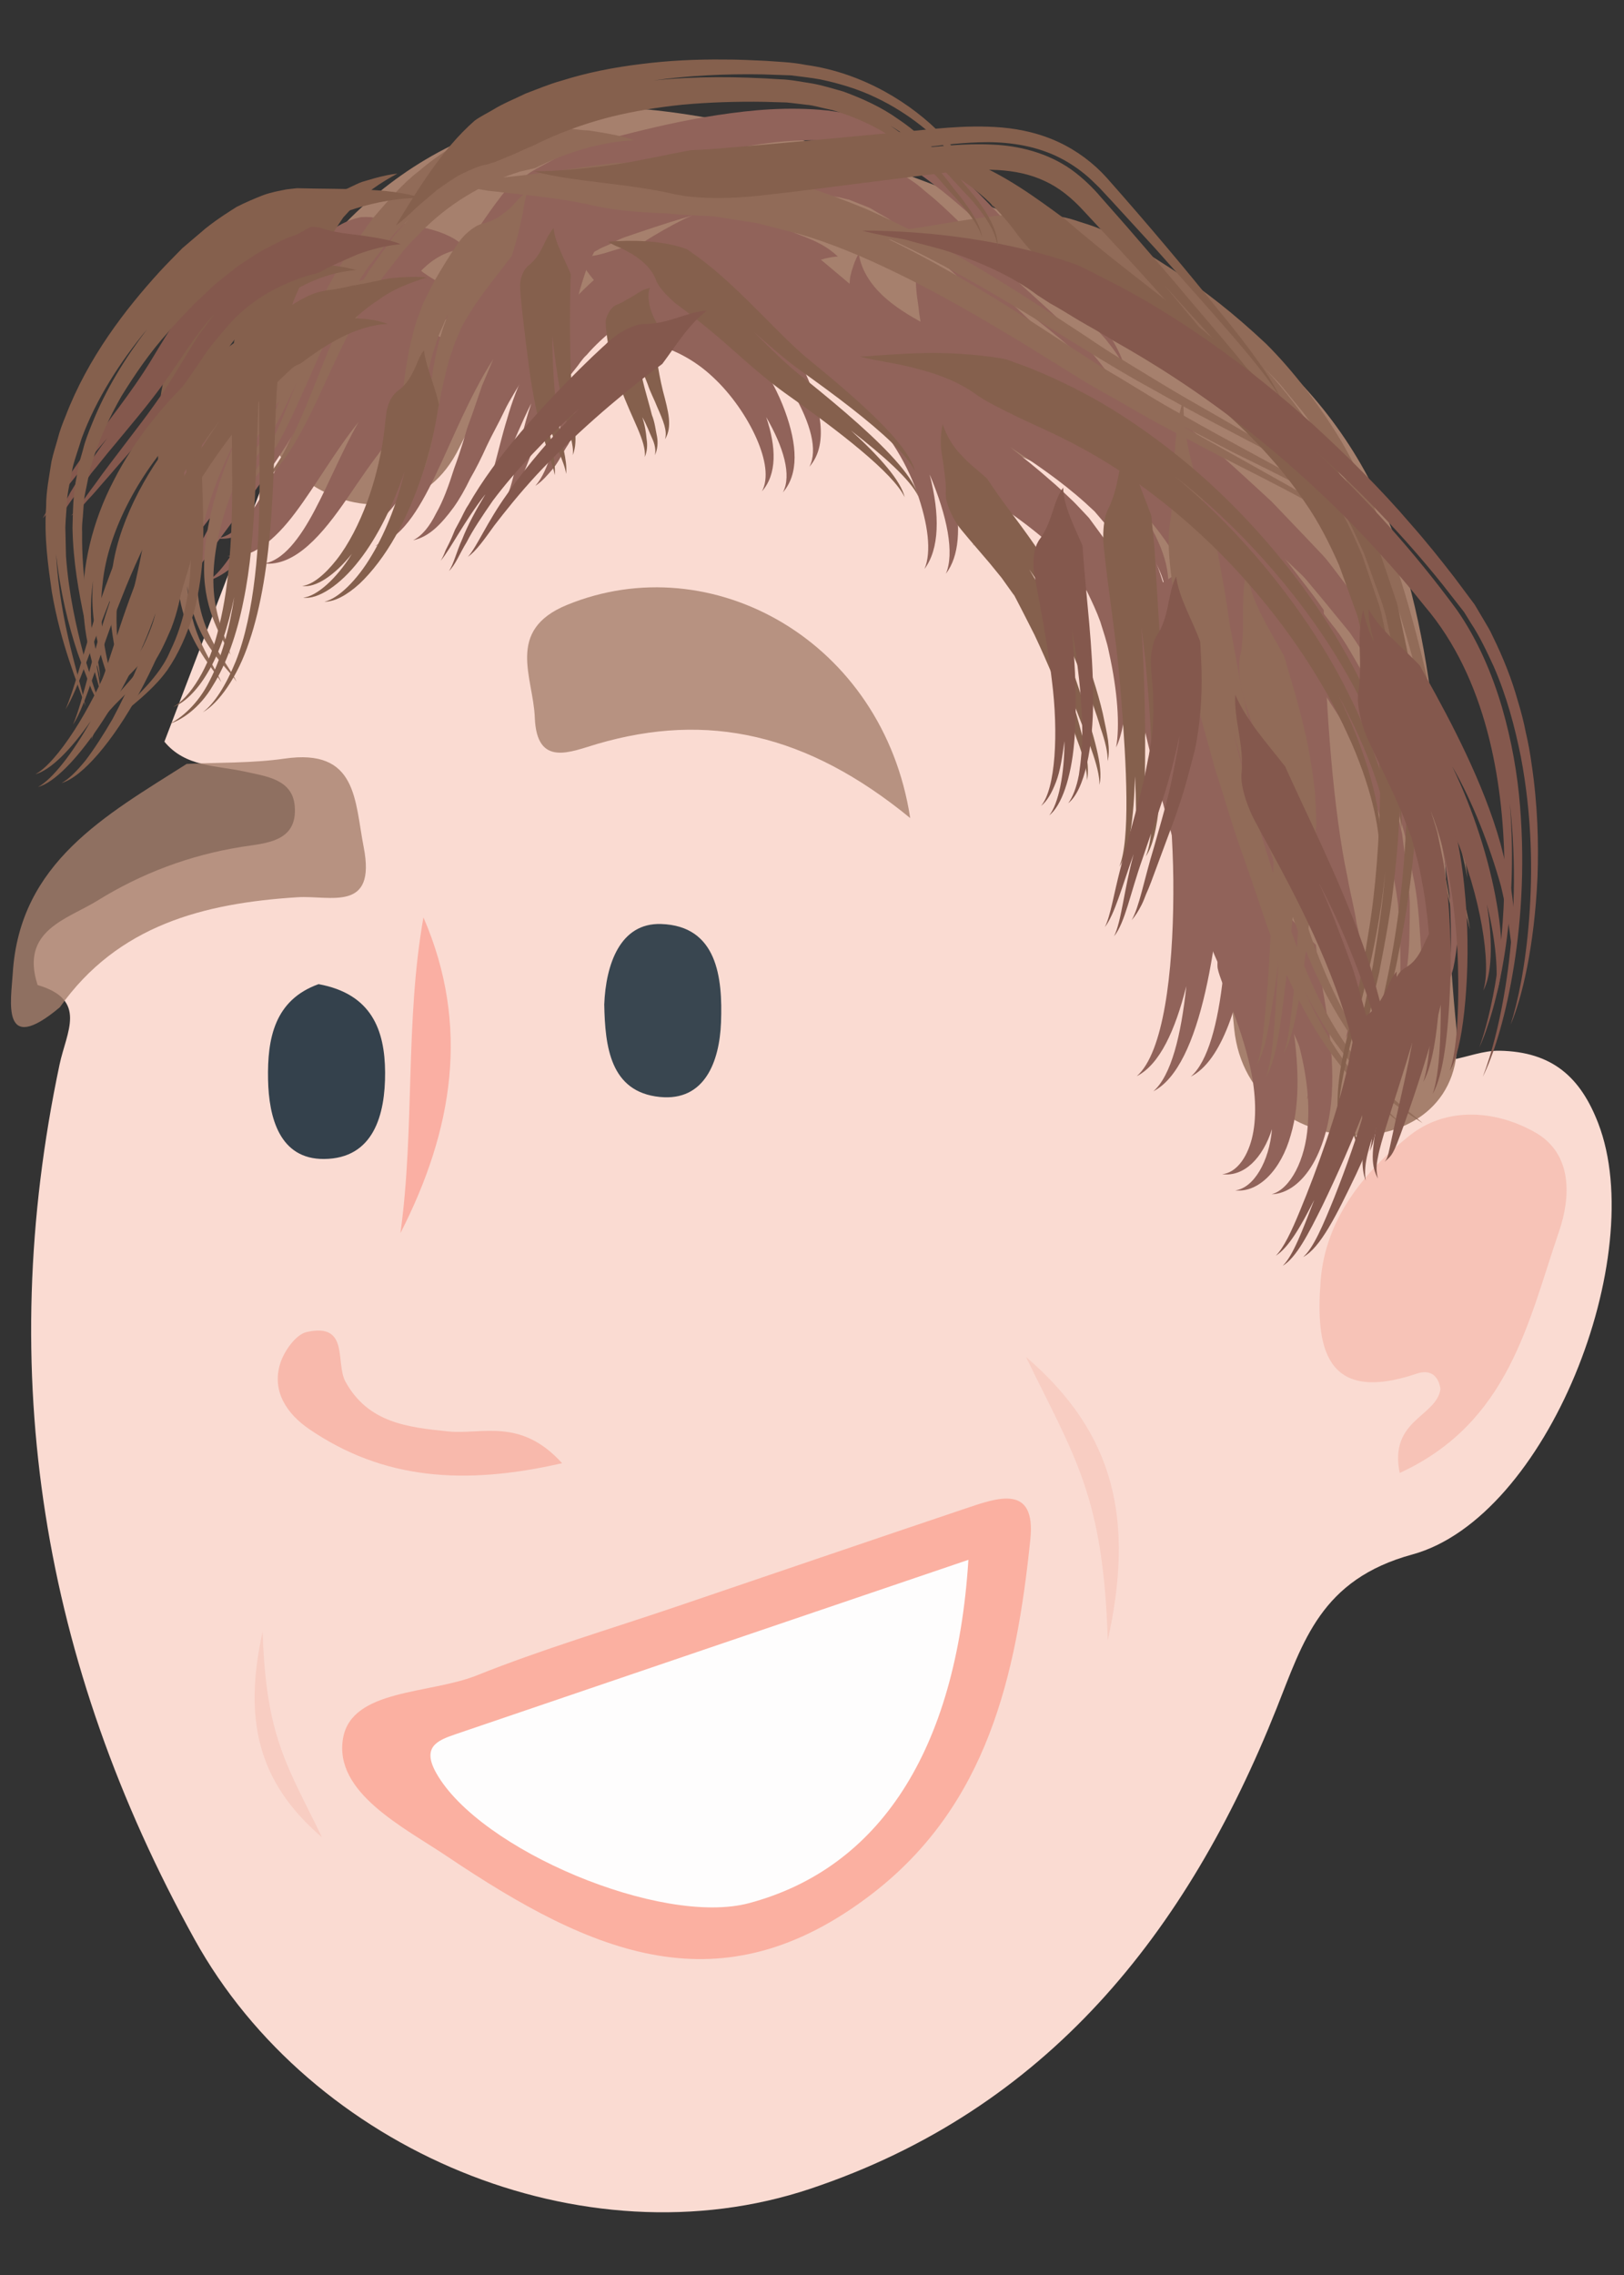 <?xml version="1.0" encoding="utf-8"?>
<!-- Generator: Adobe Illustrator 16.0.4, SVG Export Plug-In . SVG Version: 6.00 Build 0)  -->
<!DOCTYPE svg PUBLIC "-//W3C//DTD SVG 1.1//EN" "http://www.w3.org/Graphics/SVG/1.1/DTD/svg11.dtd">
<svg version="1.1" id="Layer_1" xmlns="http://www.w3.org/2000/svg" xmlns:xlink="http://www.w3.org/1999/xlink" x="0px" y="0px"
	 width="100px" height="140px" viewBox="0 0 100 140" enable-background="new 0 0 100 140" xml:space="preserve">
<rect x="0" y="0" width="100" height="140" fill="#333333" stroke="none"/>
<g>
	<path fill-rule="evenodd" clip-rule="evenodd" fill="#FADBD2" d="M86.49,64.53c1.878,1.706,3.901,0.097,5.835,0.13
		c3.298,0.057,5.008,1.668,6.088,4.465c3.151,8.168-3.133,24.265-11.453,26.537c-5.634,1.54-6.715,5.354-8.354,9.471
		c-5.501,13.812-14.135,24.686-28.703,29.558c-13.986,4.679-30.738-2.368-37.924-15.35C2.593,102.387-0.345,84.483,3.668,65.507
		c0.426-2.014,1.747-3.979-1.353-4.89c-1.095-3.376,1.83-4.044,3.706-5.206c2.692-1.668,5.649-2.78,8.83-3.293
		c1.467-0.237,3.495-0.271,3.296-2.529c-0.145-1.643-1.772-1.818-3.083-2.108c-1.735-0.385-3.649-0.269-4.941-1.839
		c2.241-5.855,4.479-11.71,6.719-17.567c2.532-1.896,5.026-3.768,7.307-6.043c13.305-13.272,40.479-10.46,50.81,5.105
		c2.623,3.954,4.156,8.718,3.174,13.016c-2.199,9.606,0.065,18.444,2.746,27.478C83.277,67.604,83.91,64.241,86.49,64.53z"/>
	<path fill-rule="evenodd" clip-rule="evenodd" fill="#A6806D" fill-opacity="0.8" d="M11.492,47.011
		c2.01-0.098,4.041-0.04,6.023-0.326c4.497-0.651,4.318,2.57,4.88,5.448c0.79,4.043-2.061,2.955-4.073,3.082
		c-5.76,0.364-11.059,1.707-14.639,6.772c-3.657,3.065-3.001-0.43-2.897-2.095C1.208,53.06,6.537,50.16,11.492,47.011z"/>
	<path fill-rule="evenodd" clip-rule="evenodd" fill="#F7C3B7" d="M86.188,90.644c-0.666-3.286,2.248-3.432,2.512-5.164
		c-0.15-0.97-0.764-1.183-1.454-0.95c-5.688,1.923-6.241-1.677-5.925-5.725c0.295-3.802,2.678-6.712,5.492-8.936
		c2.244-1.772,5.255-1.572,7.7-0.194c2.347,1.325,2.205,4.009,1.487,6.104C94.091,81.358,92.918,87.553,86.188,90.644z"/>
	<path fill-rule="evenodd" clip-rule="evenodd" fill="#A6806D" fill-opacity="0.8" d="M56.047,50.342
		c-6.374-5.219-12.486-6.537-19.25-4.568c-1.652,0.48-3.75,1.483-3.866-1.617c-0.093-2.479-1.825-5.37,1.983-6.931
		C43.803,33.581,54.374,39.423,56.047,50.342z"/>
	<path fill-rule="evenodd" clip-rule="evenodd" fill="#394650" d="M37.207,61.815c0.098-2.448,0.963-5.039,3.507-4.953
		c3.45,0.117,3.791,3.289,3.683,6.063c-0.092,2.382-0.991,4.859-3.766,4.581C37.563,67.2,37.259,64.389,37.207,61.815z"/>
	<path fill-rule="evenodd" clip-rule="evenodd" fill="#F8B9AC" d="M34.612,90.043c-6.061,1.388-11.036,0.999-15.572-2.097
		c-1.323-0.902-2.336-2.295-1.782-4.048c0.24-0.761,0.958-1.777,1.627-1.927c2.658-0.596,1.747,1.901,2.393,3.066
		c1.396,2.515,3.795,2.796,6.323,3.051C29.675,88.3,32.047,87.211,34.612,90.043z"/>
	<path fill-rule="evenodd" clip-rule="evenodd" fill="#34414C" d="M19.616,60.563c3.265,0.597,4.082,2.824,4.097,5.431
		c0.014,2.596-0.7,5.309-3.765,5.328c-2.725,0.017-3.396-2.53-3.442-4.892C16.456,63.9,16.903,61.538,19.616,60.563z"/>
	<path fill-rule="evenodd" clip-rule="evenodd" fill="#FAAFA3" d="M26.074,56.454c2.889,6.67,1.817,13.112-1.417,19.43
		C25.548,69.432,24.933,62.893,26.074,56.454z"/>
	<path fill-rule="evenodd" clip-rule="evenodd" fill="#F7C3B7" fill-opacity="0.6" d="M63.177,83.505
		c5.522,4.726,6.662,10.084,5.036,17.432C67.938,92.014,66.158,89.642,63.177,83.505z"/>
	<path fill-rule="evenodd" clip-rule="evenodd" fill="#F7C3B7" fill-opacity="0.6" d="M19.832,113.073
		c-4.012-3.434-4.841-7.329-3.66-12.67C16.372,106.89,17.665,108.612,19.832,113.073z"/>
	<g>
		<g>
			<path fill="#A6806D" d="M28.292,27.531c2.929-6.036,7.052-7.99,13.649-6.805c6.743,1.21,13.094,4.229,19.422,6.731
				c6.711,2.654,10.634,6.021,12.483,13.126c1.909,7.335,1.385,15.237,2.151,22.736c0.889,8.693,14.587,8.78,13.689,0
				c-0.973-9.518-0.507-19.33-3.257-28.586C83.37,24.425,75.695,18.281,65.946,14.623c-8.473-3.18-16.415-6.814-25.514-7.828
				c-10.429-1.161-19.478,4.589-23.96,13.827C12.635,28.528,24.438,35.472,28.292,27.531L28.292,27.531z"/>
		</g>
	</g>
	<g>
		<g>
			<g>
				<g>
					<path fill="#91635A" d="M76.982,30.453c-1.297,0.872-1.882,1.958-2.656,2.979c-0.785,1.003-1.661,1.935-3.479,2.8
						c-0.234,0.146-0.417,0.272-0.597,0.405c-0.618,0.583-1.02,1.33-1.067,2.231c-0.013,0.293,0.096,0.886,0.275,1.727
						c0.201,0.851,0.456,1.932,0.748,3.171c0.614,2.529,1.379,5.847,2.407,9.155c1.008,3.322,2.401,6.481,3.608,9.001
						c1.16,2.56,2.136,4.575,1.798,6.388c1.125-2.613,0.37-5.461-0.487-8.859c1.695,3.414,3.442,5.848,2.95,8.209
						c0.317-0.691,0.5-1.392,0.569-2.091c0.083-0.706-0.016-1.377-0.062-2.123c-0.18-1.449-0.652-2.932-1.105-4.597
						c-0.526-1.636-0.958-3.502-1.382-5.522c-0.417-2.018-0.657-4.232-0.869-6.398c0.486,1.822,1.022,3.745,1.656,5.505
						c0.573,1.791,1.342,3.354,1.927,4.742c0.343,0.676,0.639,1.31,0.883,1.917c0.305,0.582,0.506,1.153,0.656,1.704
						c0.403,1.057,0.403,2.119,0.112,3.094c0.237-0.389,0.422-0.776,0.558-1.161c0.145-0.388,0.283-0.789,0.36-1.176
						c0.161-0.777,0.137-1.529,0.125-2.323c-0.096-0.761-0.157-1.589-0.376-2.422c-0.129-0.879-0.378-1.783-0.562-2.828
						c-0.87-4.052-1.327-10.33-1.441-15.285c-0.006-0.396-0.012-0.782-0.019-1.156c-0.403-0.595-0.869-1.201-1.341-1.805
						c-0.477-0.616-0.961-1.241-1.434-1.852C77.866,32.666,77.062,31.603,76.982,30.453"/>
				</g>
			</g>
		</g>
		<g>
			<g>
				<g>
					<path fill="#91635A" d="M56.499,16.46c-0.198,0.852-0.058,1.611,0.059,2.427c0.061,0.812,0.357,1.684,0.227,2.875
						c0.01,0.178,0.028,0.329,0.054,0.483c0.081,0.305,0.225,0.645,0.394,0.918c0.165,0.263,0.377,0.517,0.639,0.757
						c0.353,0.325,1.53,1.024,3.031,1.796c0.189,0.101,0.385,0.204,0.586,0.311l0.075,0.04l0.038,0.021l0.01,0.005
						c-0.04-0.039,0.097,0.091-0.089-0.087l0.005,0.003l0.019,0.011l0.148,0.089l0.303,0.182c0.407,0.248,0.832,0.505,1.269,0.77
						c0.858,0.539,1.84,1.091,2.572,1.732c0.786,0.638,1.606,1.285,2.342,2.004c0.715,0.747,1.377,1.496,1.936,2.218
						c1.109,1.454,1.752,2.839,1.643,3.854c0.518-1.414-0.139-3.397-1.545-5.503c1.852,2.006,3.019,4.014,2.886,5.365
						c0.285-0.761,0.214-1.675-0.115-2.692c-0.165-0.509-0.395-1.043-0.675-1.597c-0.301-0.55-0.657-1.12-1.054-1.702
						c-0.401-0.582-0.822-1.178-1.307-1.773c-0.521-0.59-1.071-1.183-1.634-1.768c-1.093-1.241-2.368-2.13-3.556-3.101
						c0.55,0.341,1.122,0.695,1.704,1.055c0.289,0.185,0.581,0.371,0.874,0.557c0.289,0.197,0.564,0.449,0.849,0.678
						c0.563,0.471,1.127,0.959,1.675,1.457c0.271,0.254,0.541,0.505,0.806,0.752c0.231,0.255,0.459,0.505,0.683,0.751
						c0.87,0.997,1.651,1.979,2.131,2.868c0.479,0.889,0.732,1.693,0.66,2.355c0.688-1.953-0.753-4.878-3.589-8.109
						c-0.363-0.395-0.733-0.797-1.107-1.204c-0.378-0.4-0.765-0.819-1.145-1.103c-0.771-0.624-1.551-1.253-2.315-1.872l-0.288-0.229
						l-0.072-0.057l-0.035-0.028l-0.01-0.007l-0.111-0.105l-0.019-0.013l-0.149-0.106l-0.59-0.421
						c-0.39-0.279-0.773-0.554-1.148-0.823c-0.724-0.533-1.372-1.038-1.98-1.527c-0.207-0.16-0.338-0.3-0.492-0.445
						c-0.73-0.172-1.657-0.283-2.517-0.623C57.735,17.524,56.978,17.08,56.499,16.46"/>
				</g>
			</g>
		</g>
		<g>
			<g>
				<g>
					<path fill="#91635A" d="M51.589,15.786c-0.661-0.635-1.413-0.977-2.267-1.3c-0.863-0.327-1.798-0.698-2.732-1.444
						c-0.156-0.094-0.292-0.165-0.434-0.233c-0.616-0.237-1.336-0.248-2.146-0.088c-0.269,0.045-0.767,0.241-1.427,0.552
						c-0.661,0.283-1.479,0.73-2.384,1.268c-1.801,1.096-3.942,2.713-5.619,4.761c-1.709,2.031-2.783,4.445-3.354,6.479
						c-0.629,2.037-0.846,3.727-1.538,4.66c1.247-1.054,1.812-3.221,3.027-5.617c-0.955,2.736-0.922,5.133-1.858,6.331
						c1.376-1.103,1.731-3.358,2.918-5.737c0.144-0.299,0.291-0.604,0.441-0.916c0.19-0.288,0.377-0.586,0.562-0.894
						c0.166-0.321,0.404-0.599,0.634-0.891c0.241-0.282,0.427-0.621,0.716-0.877c1.005-1.165,2.328-2.144,3.681-3.003
						c-0.535,0.416-1.051,0.891-1.562,1.354c-0.462,0.525-0.986,0.976-1.365,1.543c-0.882,1.026-1.409,2.209-1.91,3.215
						c-0.856,2.104-1.135,3.977-2.009,4.951c0.426-0.277,0.754-0.668,1.119-1.095c0.348-0.431,0.57-0.962,0.914-1.468
						c0.55-1.083,1.2-2.232,2.166-3.411c0.954-1.177,2.312-2.355,3.913-3.293c1.593-0.936,3.364-1.665,4.965-2.039
						c0.254-0.067,0.5-0.135,0.748-0.172c0.684-0.527,1.426-1.197,2.233-1.697C49.824,16.185,50.736,15.838,51.589,15.786"/>
				</g>
			</g>
		</g>
		<g>
			<g>
				<g>
					<path fill="#91635A" d="M37.304,14.614c-0.822-0.197-1.531-0.064-2.295,0.043c-0.772,0.132-1.566,0.13-2.645-0.05
						c-0.16-0.008-0.294-0.006-0.433,0.001c-0.555,0.096-1.103,0.365-1.608,0.838c-0.701,0.621-2.805,4.422-4.152,8.375
						c-1.411,3.934-2.22,7.882-3.984,8.838c1.458-0.375,2.5-1.943,3.545-3.972c-0.735,2.339-1.433,4.292-2.619,4.909
						c3.114-0.809,4.302-6.892,7.261-11.495c-0.223,0.528-0.455,1.077-0.691,1.634c-0.197,0.573-0.396,1.154-0.595,1.733
						l-0.309,0.846c-0.087,0.291-0.173,0.58-0.259,0.866c-0.174,0.568-0.356,1.115-0.549,1.631
						c-0.337,1.068-0.687,2.037-1.123,2.789c-0.39,0.787-0.853,1.368-1.41,1.647c0.993-0.208,1.742-1.006,2.492-2.021
						c0.367-0.514,0.705-1.11,1.021-1.767c0.359-0.617,0.697-1.294,1.021-2.014c0.332-0.712,0.733-1.396,1.08-2.141
						c0.35-0.742,0.817-1.41,1.209-2.131c0.382-0.727,0.914-1.339,1.348-1.986c0.438-0.656,0.932-1.186,1.391-1.682
						c0.149-0.157,0.294-0.31,0.435-0.458c0.092-0.373,0.16-0.784,0.269-1.202c0.125-0.415,0.252-0.836,0.397-1.239
						C36.391,15.803,36.753,15.073,37.304,14.614"/>
				</g>
			</g>
		</g>
		<g>
			<g>
				<g>
					<path fill="#91635A" d="M29.455,18.981c-1.135-1.319-2.661-1.325-4.268-2.975c-0.138-0.101-0.259-0.178-0.386-0.253
						c-0.562-0.239-1.196-0.387-2.012-0.2c-0.267,0.064-0.752,0.202-1.404,0.514c-0.647,0.368-1.486,0.727-2.292,1.41
						c-0.399,0.332-0.865,0.626-1.237,1.038c-0.374,0.396-0.763,0.808-1.163,1.231c-0.361,0.437-0.677,0.911-1.018,1.368
						l-0.55,0.757l-0.386,0.688c-1.061,1.763-2.127,3.854-3.04,5.344c-0.939,1.532-1.919,2.616-2.889,2.865
						c1.492,0.001,3.001-1.37,4.446-3.315c-1.19,2.313-2.51,4.163-3.807,4.499c1.595-0.002,3.239-1.591,4.748-3.732
						c0.778-0.983,1.44-2.144,2.409-3.347c0.222-0.303,0.445-0.607,0.669-0.914c0.127-0.212,0.438-0.508,0.647-0.764l0.701-0.802
						c0.259-0.231,0.517-0.461,0.771-0.688c-0.384,0.447-0.772,0.883-1.101,1.428l-0.517,0.765l-0.129,0.188l-0.016,0.023
						l-0.002,0.003c0.027-0.028-0.062,0.067,0.06-0.062l-0.004,0.007l-0.008,0.014l-0.031,0.055l-0.062,0.111l-0.252,0.442
						c-0.339,0.588-0.686,1.171-1.039,1.736c-0.311,0.561-0.55,1.086-0.834,1.579c-1.093,1.978-2.369,3.822-3.647,4.149
						c1.024-0.016,2.09-0.7,3.061-1.677c0.491-0.493,0.994-1.126,1.423-1.636c0.221-0.277,0.439-0.57,0.653-0.878
						c0.107-0.157,0.216-0.315,0.326-0.476c0.143-0.176,0.287-0.353,0.433-0.533c0.283-0.364,0.571-0.735,0.863-1.11l0.429-0.573
						l0.013-0.018c0.029-0.031-0.239,0.251-0.124,0.13l0.003-0.003l0.006-0.007l0.024-0.026l0.048-0.053l0.097-0.107l0.192-0.217
						c0.258-0.285,0.508-0.606,0.769-0.887c0.269-0.251,0.536-0.501,0.802-0.75c1.074-0.922,2.346-1.522,3.672-1.822
						c0.22-0.036,0.433-0.071,0.64-0.105C26.302,20.396,27.945,19.038,29.455,18.981"/>
				</g>
			</g>
		</g>
		<g>
			<g>
				<g>
					<path fill="#91635A" d="M29.442,22.63c-0.196-0.348-0.422-0.615-0.666-0.849c-0.258-0.226-0.466-0.458-0.83-0.613
						c-0.341-0.173-0.719-0.355-1.138-0.586c-0.418-0.227-0.8-0.448-1.269-0.798c-0.148-0.082-0.277-0.141-0.414-0.196
						c-0.59-0.183-1.201-0.077-1.877,0.19c-0.427,0.196-1.49,1.066-2.494,2.327c-0.987,1.275-1.896,2.901-2.672,4.5
						c-1.536,3.187-2.92,6.343-4.74,6.522c1.396,0.198,2.694-0.835,3.905-2.348c-0.943,1.863-2.034,3.326-3.231,3.448
						c1.497,0.204,2.911-1,4.17-2.677c1.266-1.685,2.466-3.813,3.893-5.579c-0.975,1.693-1.806,3.75-2.717,5.461
						c-0.902,1.707-1.952,3.089-3.122,3.245c1.946,0.201,3.64-1.819,5.147-4.024c1.504-2.199,3.104-4.641,4.776-5.416
						c0.13-0.062,0.254-0.16,0.382-0.188c0.276-0.502,0.622-1.189,1.094-1.651c0.236-0.256,0.536-0.488,0.868-0.59
						C28.825,22.686,29.139,22.617,29.442,22.63"/>
				</g>
			</g>
		</g>
		<g>
			<g>
				<g>
					<path fill="#91635A" d="M24.824,18.695c0.666,0.033,1.35-0.037,2.052-0.154c0.688-0.194,1.466-0.457,2.207-0.75
						c1.446-0.568,2.973-1.262,4.525-1.308c0.244-0.041,0.449-0.085,0.66-0.136c0.437-0.125,0.859-0.24,1.293-0.438
						c0.436-0.213,0.851-0.298,1.285-0.551c0.143-0.096,0.347-0.171,0.603-0.283c0.28-0.11,0.513-0.289,0.983-0.463
						c1.087-0.371,2.376-0.819,3.927-1.273c1.534-0.451,3.271-0.885,5.104-1.156c0.91-0.122,1.841-0.2,2.753-0.185
						c0.45,0.017,0.895,0.05,1.318,0.122c0.219,0.028,0.399,0.094,0.608,0.137c0.031,0.003,0.147,0.043,0.108,0.017l0.188,0.074
						l0.374,0.149l0.749,0.299l0.561,0.33l0.577,0.329l0.614,0.449c0.829,0.58,1.614,1.283,2.392,1.965
						c1.556,1.379,2.976,2.844,4.525,4.021c1.417,1.129,2.718,2.236,3.727,3.23c0.962,1.033,1.656,1.961,2.006,2.724
						c-0.243-1.024-0.99-2.372-2.258-3.792c-0.631-0.708-1.363-1.453-2.177-2.228c-0.843-0.796-1.686-1.554-2.553-2.479
						c0.985,0.905,2.003,1.649,2.979,2.426c0.965,0.763,1.852,1.502,2.637,2.206c1.536,1.471,2.635,2.817,3.111,3.836
						c-0.251-1.114-1.155-2.55-2.539-4.182c-0.704-0.768-1.521-1.578-2.427-2.418c-0.459-0.418-0.933-0.85-1.421-1.294
						c-0.221-0.201-0.444-0.405-0.67-0.612c-0.228-0.229-0.457-0.462-0.69-0.697c-0.936-0.944-1.93-2.011-3.025-3.08
						c-0.562-0.534-1.113-1.078-1.759-1.595c-0.331-0.262-0.583-0.52-0.985-0.785l-1.15-0.77c-0.379-0.235-0.712-0.35-1.071-0.53
						l-0.266-0.124l-0.133-0.062c-0.136-0.061-0.132-0.051-0.205-0.08l-0.656-0.23c-0.872-0.246-1.735-0.393-2.574-0.438
						c-1.682-0.112-3.295,0.016-4.847,0.219c1.28-0.252,2.642-0.451,4.097-0.498c1.439-0.036,3.049,0.049,4.674,0.735l0.963,0.388
						c0.339,0.16,0.736,0.421,1.102,0.64c0.81,0.477,1.315,0.917,1.93,1.375c1.148,0.921,2.163,1.858,3.104,2.746
						c0.928,0.869,1.799,1.712,2.561,2.348c0.433,0.362,0.852,0.713,1.256,1.05c0.418,0.354,0.814,0.699,1.187,1.037
						c0.745,0.678,1.392,1.307,1.918,1.916c0.528,0.645,0.931,1.233,1.182,1.75c-0.189-0.726-0.66-1.648-1.338-2.549
						c-0.674-0.895-1.557-1.868-2.603-2.9l-0.197-0.194l-0.101-0.098l-0.013-0.012l-0.124-0.102l-0.019-0.021l-0.038-0.041
						l-0.31-0.322c-0.214-0.224-0.421-0.397-0.674-0.688c-0.511-0.552-1.042-1.126-1.592-1.72c-1.188-1.252-2.449-2.67-4.229-4.11
						c-0.178-0.165-0.503-0.392-0.79-0.594l-0.892-0.603l-0.453-0.289l-0.337-0.166l-0.664-0.316l-0.441-0.211l-0.517-0.196
						c-0.347-0.128-0.698-0.257-1.021-0.326c-0.673-0.187-1.301-0.276-1.93-0.364c-2.46-0.251-4.663-0.037-6.757,0.276
						c-2.094,0.319-4.057,0.773-5.92,1.252c-0.456,0.122-0.907,0.242-1.352,0.361c-0.549,0.173-1.05,0.364-1.559,0.547
						c-0.25,0.095-0.505,0.18-0.744,0.283c-0.226,0.121-0.45,0.24-0.672,0.358c-0.437,0.241-0.886,0.465-1.283,0.711
						c-0.483,0.331-0.953,0.653-1.408,0.964C29.132,14.111,27.832,17.304,24.824,18.695"/>
				</g>
			</g>
		</g>
		<g>
			<g>
				<g>
					<path fill="#91635A" d="M47.26,21.188c2.761,1.551,7.15,1.562,10.121,3.752c0.262,0.135,0.467,0.284,0.694,0.408
						c1.017,0.471,2.162,0.896,3.49,1.353c0.22,0.083,0.543,0.184,0.963,0.302c0.104,0.029,0.216,0.06,0.332,0.091l0.044,0.012
						l0.022,0.006c-0.346-0.164-0.092-0.044-0.168-0.08l0.007,0.002l0.013,0.005l0.103,0.042l0.213,0.087
						c0.29,0.116,0.604,0.243,0.94,0.378c0.16,0.066,0.361,0.139,0.504,0.205c0.134,0.064,0.271,0.131,0.412,0.2
						c0.287,0.141,0.586,0.263,0.922,0.434c0.691,0.396,1.463,0.813,2.266,1.366c1.618,1.068,3.413,2.493,5.348,4.098
						c0.242,0.201,0.486,0.404,0.732,0.607l0.185,0.153l0.093,0.077c-0.037-0.041,0.1,0.104-0.081-0.089l0.011,0.01l0.022,0.021
						l0.044,0.042L74.843,35c0.47,0.443,0.945,0.891,1.424,1.342c0.478,0.453,0.959,0.91,1.443,1.369
						c0.403,0.475,0.81,0.952,1.217,1.43l1.229,1.459c0.412,0.491,0.719,1.068,1.083,1.601c0.352,0.547,0.701,1.092,1.049,1.634
						c0.363,0.538,0.575,1.145,0.866,1.712c0.544,1.151,1.111,2.281,1.43,3.466c0.349,1.171,0.795,2.285,0.954,3.42
						c0.207,1.122,0.418,2.193,0.545,3.209c0.074,1.025,0.124,1.986,0.142,2.865c0.009,0.439,0.015,0.858,0.002,1.255
						c-0.031,0.4-0.07,0.777-0.115,1.13c-0.091,0.706-0.211,1.314-0.362,1.81c0.574-1.129,1.017-2.979,1.038-5.339
						c0.019-0.591,0.025-1.215,0.021-1.868c-0.034-0.649-0.12-1.324-0.196-2.027c-0.091-0.703-0.185-1.43-0.28-2.18
						c-0.166-0.737-0.364-1.492-0.562-2.268c0.256,0.814,0.544,1.61,0.745,2.406c0.16,0.806,0.317,1.592,0.47,2.355
						c0.343,1.527,0.404,2.99,0.495,4.317c0.108,1.328,0.05,2.53-0.051,3.565c-0.096,1.035-0.24,1.903-0.442,2.568
						c0.312-0.607,0.566-1.422,0.769-2.417c0.193-0.995,0.388-2.167,0.379-3.492c0.013-0.662,0.011-1.362-0.003-2.095
						c-0.01-0.366-0.01-0.741-0.036-1.123c-0.046-0.381-0.093-0.77-0.141-1.166c-0.11-0.792-0.225-1.613-0.342-2.458
						c-0.109-0.847-0.402-1.693-0.615-2.571c-0.12-0.437-0.241-0.879-0.363-1.326l-0.189-0.672l-0.266-0.657
						c-0.362-0.876-0.731-1.768-1.106-2.672c-0.169-0.46-0.424-0.883-0.671-1.313c-0.247-0.429-0.495-0.861-0.744-1.294
						c-0.498-0.866-0.981-1.747-1.643-2.546c-0.619-0.812-1.242-1.629-1.867-2.448c-0.652-0.757-1.35-1.43-2.023-2.146l-1.018-1.056
						l-0.255-0.263l-0.112-0.115l-0.067-0.062l-0.135-0.123l-0.537-0.493c-0.722-0.656-1.438-1.308-2.149-1.953
						c0.618,0.507,1.248,1.024,1.889,1.55c0.316,0.264,0.635,0.529,0.956,0.796l0.12,0.101l0.061,0.05l0.03,0.025l0.085,0.087
						l0.229,0.216l0.46,0.435c0.613,0.583,1.233,1.171,1.857,1.763c0.307,0.309,0.633,0.567,0.925,0.921l0.883,1.057l1.766,2.156
						c0.527,0.75,0.99,1.531,1.479,2.297c1.044,1.502,1.694,3.176,2.424,4.753c0.395,0.783,0.572,1.61,0.838,2.396
						c0.235,0.795,0.466,1.571,0.689,2.323c0.295,1.524,0.527,2.965,0.707,4.28c0.15,2.624,0.149,4.75-0.289,6.075
						c0.198-0.404,0.373-0.893,0.524-1.46c0.124-0.571,0.21-1.223,0.277-1.947c0.065-0.724,0.105-1.52,0.122-2.378
						c-0.003-0.86-0.114-1.79-0.209-2.771c-0.129-1.967-0.729-4.14-1.37-6.435c-0.429-1.124-0.889-2.28-1.372-3.457
						c-0.518-1.161-1.218-2.27-1.854-3.428l-0.496-0.863c-0.186-0.283-0.401-0.558-0.603-0.837
						c-0.413-0.554-0.829-1.111-1.247-1.671c-0.42-0.538-0.847-1.153-1.273-1.624l-1.285-1.353l-1.294-1.354l-0.323-0.338
						l-0.082-0.084l-0.163-0.173l-0.021-0.02l-0.043-0.04l-0.172-0.158l-0.687-0.633c-0.92-0.843-1.852-1.706-2.825-2.549
						c-1.955-1.701-3.965-3.288-6.313-4.625c-2.2-1.246-4.599-2.147-6.771-2.598c-0.697-0.192-1.377-0.292-2.035-0.398
						C55.295,19.962,51.222,21.447,47.26,21.188"/>
				</g>
			</g>
		</g>
		<g>
			<g>
				<g>
					<path fill="#91635A" d="M52.874,15.606c-0.248,0.455-0.406,0.936-0.525,1.436c-0.056,0.518-0.069,1.126-0.038,1.728
						c0.078,1.168,0.241,2.423,0.146,3.827c0.013,0.219,0.035,0.407,0.064,0.602c0.094,0.416,0.259,0.809,0.479,1.211
						c0.218,0.408,0.495,0.819,0.843,1.194c0.452,0.537,1.977,1.724,3.975,3.045c1.982,1.344,4.482,2.795,6.583,4.614l0.395,0.344
						l0.024,0.021c-0.031-0.045,0.08,0.109-0.068-0.1l0.006,0.006l0.011,0.013l0.047,0.053l0.092,0.105l0.185,0.21l0.729,0.845
						c0.27,0.288,0.419,0.551,0.594,0.824c0.177,0.277,0.353,0.552,0.526,0.824c0.292,0.604,0.585,1.219,0.808,1.843
						c0.195,0.639,0.412,1.245,0.532,1.868c0.546,2.464,0.681,4.574,0.443,5.878c0.383-0.812,0.568-1.905,0.602-3.226
						c0.031-1.321-0.026-2.896-0.432-4.629c0.639,1.802,0.917,3.521,1.128,4.937c0.183,1.422,0.303,2.562,0.088,3.416
						c0.445-0.866,0.536-1.984,0.562-3.396c-0.012-1.408-0.089-3.126-0.574-5.135c-0.095-0.495-0.273-1.005-0.453-1.521
						c-0.17-0.514-0.36-1.037-0.659-1.578c-0.138-0.266-0.277-0.533-0.417-0.802c-0.14-0.278-0.286-0.533-0.444-0.728
						c-0.311-0.425-0.625-0.854-0.941-1.287l-0.136-0.183l-0.073-0.078l-0.146-0.156l-0.294-0.312
						c-0.197-0.205-0.39-0.42-0.597-0.607c-0.409-0.385-0.813-0.778-1.235-1.133c-0.83-0.735-1.68-1.407-2.505-2.069
						c1.478,0.978,3.092,2.053,4.628,3.433l0.572,0.528l0.585,0.684c0.31,0.365,0.616,0.728,0.921,1.087
						c0.596,0.955,1.253,2.011,1.579,2.93c0.429,0.954,0.651,1.855,0.884,2.722c0.18,0.82,0.32,1.634,0.394,2.298
						c0.142,1.377,0.135,2.392-0.127,3.147c0.307-0.481,0.526-1.113,0.634-1.831c0.114-0.777,0.17-1.606,0.091-2.708
						c-0.032-0.534-0.08-1.09-0.204-1.732c-0.113-0.628-0.222-1.271-0.464-1.977c-0.216-0.693-0.424-1.391-0.853-2.212
						c-0.192-0.396-0.395-0.793-0.605-1.188c-0.111-0.224-0.2-0.337-0.293-0.472l-0.282-0.403c-0.191-0.269-0.384-0.539-0.578-0.812
						l-0.335-0.465l-0.196-0.217l-0.396-0.434c-0.529-0.593-1.079-1.088-1.627-1.605c-1.103-1.002-2.209-1.882-3.275-2.737
						c-2.121-1.684-4.069-3.235-5.398-4.742c-0.207-0.242-0.433-0.472-0.605-0.708C55.52,19.202,53.252,17.884,52.874,15.606"/>
				</g>
			</g>
		</g>
		<g>
			<g>
				<g>
					<path fill="#91635A" d="M78.659,54.876c-1.315,0.825-1.292,2.043-3.004,3.112c-0.11,0.09-0.195,0.168-0.279,0.25
						c-0.285,0.36-0.437,0.763-0.408,1.239c0.018,0.644,1.421,3.397,2.046,6.343c0.312,1.473,0.383,3.025,0.068,4.261
						c-0.318,1.23-0.995,2.094-1.823,2.178c1.358,0.172,2.501-1.003,3.065-2.775c-0.166,2.002-1.133,3.629-2.26,3.77
						c1.444,0.161,2.826-1.279,3.412-3.391c0.635-2.105,0.444-4.652,0.121-6.858c0.605,1.83,1.105,4.131,0.931,6.251
						c-0.14,2.113-1.074,3.926-2.226,4.238c0.975-0.031,1.888-0.738,2.546-1.875c0.654-1.13,1.062-2.666,1.155-4.233
						c0.213-3.168-0.594-6.393-0.912-8.692c-0.023-0.186-0.046-0.366-0.067-0.541C80.117,57.137,78.714,56.016,78.659,54.876"/>
				</g>
			</g>
		</g>
		<g>
			<g>
				<g>
					<path fill="#91635A" d="M35.657,15.719c0.245,0.758,0.674,1.225,1.111,1.751c0.398,0.545,0.74,1.139,0.818,2.107
						c0.026,0.136,0.051,0.244,0.079,0.352c0.147,0.407,0.417,0.672,0.752,0.857c0.114,0.061,0.362,0.11,0.728,0.161
						c0.331,0.081,0.807,0.138,1.305,0.295c1.023,0.27,2.308,0.884,3.45,1.964c1.146,1.061,2.112,2.481,2.68,3.769
						c0.569,1.294,0.758,2.466,0.34,3.261c0.925-1.06,0.891-2.696,0.261-4.566c1.068,1.845,1.582,3.575,1.027,4.63
						c0.987-1.135,0.891-2.918,0.127-5.008c-0.752-2.061-2.326-4.515-4.403-6.057c1.953,1.031,3.821,3.065,4.897,4.932
						c1.09,1.878,1.542,3.538,1.01,4.559c0.631-0.722,0.814-1.713,0.644-2.916c-0.167-1.193-0.676-2.621-1.567-4.135
						c-0.875-1.504-2.194-3.076-3.736-4.235c-1.536-1.178-3.184-1.889-4.525-2.408c-0.216-0.08-0.426-0.157-0.628-0.232
						c-0.757,0.11-1.621,0.437-2.36,0.643C36.934,15.68,36.25,15.871,35.657,15.719"/>
				</g>
			</g>
		</g>
		<g>
			<g>
				<g>
					<path fill="#91635A" d="M44.391,13.248c-0.103,1.758,1.093,2.937,0.852,5.172c0.004,0.164,0.016,0.299,0.032,0.438
						c0.13,0.55,0.414,1.068,0.896,1.532c0.602,0.578,3.698,2.244,6.777,4.579l-0.086-0.114c1.613,1.408,2.905,3.469,3.593,5.421
						c0.694,1.953,0.916,3.685,0.473,4.735c0.914-1.221,0.964-3.303,0.316-5.812c1.089,2.568,1.54,4.848,1,6.11
						c0.833-1.096,0.923-2.822,0.511-5.038c-0.413-2.195-1.561-4.939-3.4-7.129l-0.061-0.081c-0.771-0.717-1.543-1.435-2.296-2.135
						c0.82,0.588,1.696,1.229,2.578,1.906l0.078,0.104c1.801,1.731,3.167,4.108,3.846,6.093c0.692,2.006,0.856,3.587,0.412,4.551
						c0.78-0.969,0.954-2.51,0.565-4.606c-0.377-2.065-1.485-4.787-3.331-7.064l-0.165-0.22c-2.384-2.389-5.037-4.526-7.021-6.203
						c-0.199-0.175-0.392-0.345-0.579-0.51C47.702,14.525,45.554,14.333,44.391,13.248"/>
				</g>
			</g>
		</g>
		<g>
			<g>
				<g>
					<path fill="#91635A" d="M28.771,15.33c-0.66-0.662-1.397-1-2.42-1.261c-0.98-0.226-2.07-0.458-3.495-0.704
						c-0.227-0.014-0.426-0.014-0.633-0.001c-0.849,0.167-1.833,0.666-2.565,1.502c-0.264,0.275-0.641,0.849-1.01,1.606
						c-0.35,0.746-0.682,1.659-0.957,2.604c-0.282,0.944-0.551,1.958-0.882,2.981c-0.087,0.254-0.175,0.511-0.265,0.771
						l-0.139,0.393c-0.097,0.211-0.116,0.299-0.178,0.455c-0.228,0.599-0.372,0.997-0.644,1.563
						c-1.003,2.125-2.359,4.267-3.422,6.103c-0.54,0.934-1.025,1.775-1.448,2.507c-0.417,0.746-0.811,1.372-1.229,1.828
						c1.384-0.985,2.62-2.762,4.356-4.975c-0.74,1.312-1.378,2.509-1.884,3.512c-0.518,1.002-0.886,1.825-1.405,2.391
						c0.734-0.494,1.282-1.198,1.942-2.045c0.668-0.902,1.431-1.932,2.278-3.075c0.869-1.196,1.876-2.553,2.846-4.062
						c0.461-0.732,0.999-1.622,1.354-2.388c0.385-0.762,0.801-1.613,1.137-2.402c-0.218,0.701-0.467,1.436-0.763,2.183
						c-0.134,0.355-0.268,0.713-0.403,1.073c-0.173,0.381-0.363,0.809-0.542,1.164c-0.727,1.481-1.543,2.85-2.255,4.042
						c-1.486,2.409-2.333,4.012-3.339,4.657c0.949-0.318,1.695-0.942,2.624-1.965c0.91-1.024,2.063-2.443,3.35-4.259
						c0.321-0.46,0.646-0.936,0.971-1.455c0.297-0.472,0.751-1.216,0.953-1.648l0.095-0.187l0.047-0.094l0.024-0.047l0.012-0.023
						l0.003-0.006c-0.078,0.123-0.02,0.03-0.036,0.056l0.007-0.013l0.214-0.413l0.417-0.824c0.26-0.548,0.51-1.092,0.732-1.617
						c0.899-2.12,1.576-3.878,2.356-4.605c0.115-0.15,0.26-0.222,0.383-0.336C25.244,17.041,26.937,15.285,28.771,15.33"/>
				</g>
			</g>
		</g>
		<g>
			<g>
				<g>
					<path fill="#91635A" d="M75.691,38.224c-0.666,0.636-1.004,1.414-1.396,2.224c-0.383,0.812-0.839,1.67-1.786,2.347
						c-0.122,0.119-0.217,0.222-0.312,0.33c-0.333,0.479-0.539,1.04-0.574,1.717c-0.016,0.447,0.111,1.806,0.322,3.633
						c0.151,1.835,0.326,4.17,0.305,6.562c-0.021,4.788-0.597,9.742-2.252,11.19c1.415-0.722,2.364-2.817,3.052-5.54
						c-0.319,2.996-0.922,5.504-2.031,6.469c2.982-1.528,4.071-9.376,4.434-16.245c0.359,5.789-0.01,13.515-2.13,15.343
						c1.916-0.977,3.015-4.497,3.685-8.773c0.672-4.288,0.766-9.255,0.807-13.038c0.005-0.305,0.009-0.603,0.014-0.89
						C77.126,41.757,75.707,39.99,75.691,38.224"/>
				</g>
			</g>
		</g>
	</g>
	<g>
		<g>
			<g>
				<path fill="#916B58" d="M26.493,10.997c0.693,0.203,1.465,0.369,2.285,0.521c0.414,0.072,0.834,0.145,1.261,0.219
					c0.437,0.047,0.879,0.096,1.328,0.145c1.812,0.203,3.682,0.403,5.375,0.82c0.293,0.051,0.543,0.095,0.803,0.14
					c0.573,0.085,1.196,0.154,1.875,0.205c0.342,0.02,0.694,0.041,1.061,0.062c0.159,0.005,0.32,0.011,0.485,0.017
					c0.195,0.018,0.394,0.037,0.597,0.055c0.27,0.018,0.662,0.042,1.164,0.074c0.481,0.044,1.157,0.009,1.744,0.144
					c0.627,0.097,1.338,0.206,2.12,0.327c0.804,0.207,1.681,0.433,2.617,0.673c3.75,1.073,8.237,3.394,12.675,6.064
					c1.115,0.656,2.219,1.353,3.326,2.036c0.552,0.344,1.102,0.686,1.647,1.026c0.564,0.321,1.125,0.641,1.68,0.958
					c1.119,0.619,2.188,1.279,3.268,1.836c1.075,0.568,2.115,1.118,3.111,1.644c3.994,2.043,7.383,3.652,8.646,5.051
					c-0.659-0.86-2.112-1.935-4.104-3.06c-2.011-1.127-4.417-2.477-7.085-3.973c1.462,0.739,2.838,1.515,4.182,2.162
					c1.342,0.657,2.585,1.28,3.729,1.877c1.128,0.592,2.156,1.159,2.966,1.764c0.833,0.573,1.396,1.229,1.807,1.718
					c-0.336-0.482-0.813-1.169-1.587-1.765c-0.738-0.646-1.73-1.252-2.807-1.879c-2.199-1.266-4.892-2.635-7.806-4.302
					c-1.485-0.785-2.935-1.747-4.493-2.645c-1.539-0.933-3.084-2.001-4.672-3.013c-3.186-2.044-6.515-4.064-9.924-5.619
					c2.872,1.19,5.814,2.848,8.705,4.571c2.894,1.731,5.712,3.589,8.408,5.054c5.381,3.055,10.236,5.206,12.309,6.921
					c-0.289-0.28-0.66-0.594-1.107-0.938c-0.449-0.327-0.903-0.638-1.525-1.024c-1.117-0.705-2.475-1.488-4.018-2.332
					c-1.498-0.906-3.224-1.834-4.984-2.902c-0.878-0.535-1.784-1.086-2.713-1.651c-0.933-0.554-1.882-1.234-2.854-1.858
					c-3.892-2.555-8.154-5.28-12.692-7.276c-2.309-0.937-4.581-1.76-6.952-2.205c-0.593-0.109-1.179-0.216-1.757-0.322
					c-0.584-0.118-1.094-0.096-1.632-0.151c-0.529-0.037-1.05-0.074-1.562-0.11c-0.623-0.035-1.062-0.011-1.586-0.021
					c-0.642-0.003-1.266-0.007-1.871-0.01C34.305,10.448,30.342,11.286,26.493,10.997"/>
			</g>
		</g>
	</g>
	<g>
		<g>
			<g>
				<path fill="#916B58" d="M39.04,8.638c-0.795-0.305-1.752-0.445-2.754-0.603c-1.022-0.062-2.123-0.245-3.193-0.46
					c-0.179-0.021-0.336-0.033-0.5-0.042c-0.718-0.002-1.566,0.059-2.514,0.432c-0.619,0.204-2.417,0.957-4.306,2.581
					c-0.995,0.749-1.876,1.811-2.815,2.884c-0.414,0.576-0.838,1.167-1.27,1.767c-0.475,0.643-0.766,1.24-1.166,1.869
					c-1.515,2.652-2.422,5.481-3.39,7.784c-0.957,2.303-1.996,4.075-2.871,4.756c1.228-0.617,2.677-3.045,4.044-6.178
					c-0.653,1.706-1.282,3.299-1.994,4.554c-0.66,1.279-1.451,2.167-1.993,2.658c0.59-0.377,1.461-1.161,2.205-2.381
					c0.809-1.192,1.531-2.764,2.291-4.482c0.757-1.699,1.55-3.591,2.54-5.313c0.238-0.445,0.569-0.88,0.849-1.324l0.438-0.664
					l0.465-0.594c0.319-0.408,0.638-0.815,0.954-1.22c0.308-0.416,0.701-0.738,1.044-1.109c-0.277,0.312-0.56,0.631-0.847,0.954
					c-0.252,0.355-0.508,0.716-0.767,1.08c-0.249,0.357-0.541,0.737-0.759,1.077l-0.723,1.198c-0.263,0.399-0.463,0.801-0.643,1.195
					c-0.191,0.393-0.381,0.784-0.569,1.17c-0.336,0.837-0.706,1.616-1.009,2.433c-0.639,1.589-1.229,3.121-1.867,4.364
					c-0.294,0.625-0.638,1.173-0.945,1.634c-0.311,0.459-0.583,0.837-0.881,1.086c0.81-0.529,1.787-1.875,2.725-3.679
					c0.924-1.78,1.839-4.035,2.943-6.107c0.297-0.507,0.493-1.002,0.909-1.568l0.557-0.833l0.279-0.419
					c0.026-0.042,0.175-0.223,0.256-0.328l1.167-1.49c0.408-0.473,0.86-0.886,1.283-1.333c1.759-1.694,3.841-2.817,5.802-3.425
					c0.322-0.075,0.635-0.148,0.939-0.219C34.668,9.475,36.901,8.711,39.04,8.638"/>
			</g>
		</g>
	</g>
	<g>
		<g>
			<g>
				<path fill="#916B58" d="M32.491,11.785c-0.239,0.154-0.448,0.346-0.647,0.558c-0.195,0.215-0.385,0.458-0.622,0.62
					c-0.224,0.18-0.448,0.35-0.683,0.486c-0.268,0.143-0.573,0.264-0.898,0.333c-0.097,0.034-0.176,0.067-0.257,0.103
					c-0.318,0.182-0.688,0.459-1.005,0.85c-0.215,0.272-0.771,1.09-1.498,2.335c-0.186,0.29-0.356,0.673-0.543,1.028
					c-0.091,0.183-0.184,0.37-0.278,0.559c-0.077,0.208-0.155,0.418-0.235,0.632c-0.158,0.415-0.323,0.877-0.402,1.271
					c-0.104,0.402-0.21,0.818-0.287,1.286c-0.673,3.557-0.475,7.044-1.159,8.344c0.614-0.73,0.905-2.325,1.228-4.296
					c-0.143,2.133-0.191,3.949-0.638,4.8c0.667-0.776,0.907-2.52,1.229-4.645c0.154-1.059,0.344-2.228,0.614-3.367
					c0.069-0.282,0.139-0.567,0.209-0.852l0.294-0.887c0.089-0.312,0.208-0.541,0.325-0.817c0.127-0.261,0.205-0.544,0.37-0.79
					c-1.595,3.666-1.091,8.827-1.997,10.396c0.873-0.927,1.086-3.438,1.691-6.165c0.167-0.679,0.265-1.226,0.561-2.033
					c0.126-0.414,0.235-0.651,0.372-0.96l0.187-0.45c0.079-0.15,0.174-0.298,0.26-0.448c0.678-1.207,1.637-2.361,2.449-3.433
					c0.131-0.17,0.259-0.335,0.382-0.496c0.208-0.646,0.405-1.302,0.546-2.04C32.251,13.02,32.257,12.377,32.491,11.785"/>
			</g>
		</g>
	</g>
	<g>
		<g>
			<g>
				<path fill="#916B58" d="M52.496,14.42c2.811,0.673,7.034,0.119,10.187,1.268c0.27,0.073,0.499,0.135,0.737,0.199
					c0.516,0.151,1.054,0.323,1.646,0.468c0.268,0.117,0.545,0.229,0.837,0.336c0.146,0.052,0.296,0.179,0.448,0.232L66.354,17
					h0.002c-0.042,0,0.094-0.03-0.093-0.119l0.001-0.037l0.008-0.015l0.017,0l0.032,0.013l0.065,0.033l0.133,0.069l0.27,0.141
					c0.244,0.121,0.599,0.295,1.052,0.519c0.451,0.219,1.037,0.467,1.55,0.815c0.554,0.333,1.182,0.709,1.872,1.124
					c0.691,0.489,1.446,1.022,2.252,1.591c0.407,0.283,0.774,0.624,1.183,0.947c0.201,0.165,0.405,0.332,0.611,0.501l0.312,0.256
					l0.078,0.064l0.039,0.032l0.011,0.008c-0.02-0.021,0.057,0.059-0.042-0.046l0.02,0.019l0.149,0.151
					c0.791,0.811,1.683,1.65,2.355,2.539c1.474,1.766,2.852,3.931,3.916,6.255c2.197,4.652,3.464,9.877,4.598,14.246
					c1.103,4.391,2.172,7.947,2.634,9.905c-0.083-0.576-0.219-1.308-0.396-2.178c-0.202-0.884-0.43-1.881-0.682-2.987
					c-0.515-2.262-1.13-4.968-1.813-7.97c0.852,3.189,1.611,6.158,2.337,8.616c0.334,1.239,0.717,2.329,0.98,3.298
					c0.313,0.949,0.561,1.759,0.706,2.408c-0.075-0.617-0.247-1.399-0.5-2.319c-0.201-0.941-0.525-2.005-0.808-3.229
					c-0.623-2.426-1.294-5.401-2.075-8.708c-0.793-3.299-1.728-6.94-3.172-10.52c-1.397-3.579-3.528-7.043-6.114-9.783
					c0.271,0.275,0.545,0.554,0.821,0.834c0.269,0.292,0.52,0.621,0.784,0.936c0.262,0.321,0.526,0.644,0.792,0.969
					c0.259,0.33,0.479,0.682,0.722,1.027l0.718,1.049c0.224,0.361,0.429,0.735,0.645,1.105l0.639,1.121l0.565,1.161
					c1.502,3.111,2.556,6.414,3.404,9.476c0.844,3.069,1.52,5.901,2.115,8.248c0.573,2.356,1.088,4.217,1.307,5.453
					c-0.128-1.536-0.713-4.184-1.446-7.65c-0.755-3.454-1.632-7.772-3.2-12.352c-0.814-2.279-1.808-4.609-3.096-6.829
					c-1.279-2.156-3.015-4.405-4.651-6.029c-1.963-1.844-3.757-3.252-5.786-4.586c-1.014-0.643-2.005-1.327-2.958-1.747
					c-0.477-0.239-0.946-0.475-1.407-0.706c-0.629-0.274-1.113-0.388-1.661-0.578c-0.679-0.224-1.342-0.264-1.982-0.397
					C60.243,13.056,56.36,14.359,52.496,14.42"/>
			</g>
		</g>
	</g>
	<g>
		<g>
			<g>
				<path fill="#916B58" d="M72.879,24.534c-0.169,0.53-0.3,1.117-0.41,1.741c-0.065,0.631-0.129,1.319-0.163,2.014
					c-0.056,1.379-0.077,2.826-0.302,4.176c-0.017,0.233-0.029,0.429-0.044,0.63c-0.01,0.904,0.094,1.947,0.273,3.135
					c0.071,0.388,0.208,1.127,0.396,2.145c0.023,0.125,0.048,0.255,0.073,0.389l0.03,0.188l0.023,0.105l0.048,0.216
					c0.064,0.292,0.133,0.6,0.204,0.922c0.144,0.645,0.301,1.347,0.469,2.098c0.34,1.502,0.859,3.232,1.342,5.028
					c0.58,1.768,1.105,3.657,1.789,5.516c0.318,0.93,0.64,1.863,0.957,2.789c0.295,0.93,0.647,1.883,0.996,2.78
					c0.722,1.805,1.544,3.496,2.441,4.966c0.897,1.471,1.885,2.703,2.821,3.663c0.935,0.968,1.842,1.616,2.451,2.142
					c-0.647-0.69-1.71-1.604-2.794-2.958c-1.101-1.336-2.187-3.123-3.146-5.217c0.56,1.095,1.165,2.113,1.793,3.029
					c0.648,0.902,1.308,1.707,1.975,2.379c1.328,1.358,2.659,2.135,3.496,2.703c-0.722-0.641-1.913-1.458-3.142-2.796
					c-1.22-1.342-2.459-3.188-3.509-5.428c-0.523-1.12-1.004-2.33-1.44-3.6c-0.221-0.64-0.42-1.265-0.618-1.949
					c-0.206-0.674-0.415-1.354-0.625-2.04c-0.427-1.351-0.86-2.718-1.225-4.097c-0.393-1.373-0.773-2.742-1.071-4.097
					c0.151,0.555,0.307,1.122,0.464,1.698c0.181,0.572,0.363,1.153,0.548,1.739c0.373,1.172,0.725,2.374,1.155,3.557
					c0.413,1.206,0.819,2.338,1.215,3.59c0.384,1.142,0.809,2.256,1.259,3.303c0.896,2.098,1.943,3.893,2.94,5.265
					c1.007,1.368,1.967,2.295,2.571,2.945c-0.643-0.91-1.885-2.272-3.087-4.421c-0.606-1.067-1.207-2.315-1.761-3.709
					c-0.284-0.693-0.543-1.43-0.797-2.191c-0.259-0.767-0.464-1.478-0.74-2.437c-0.478-1.661-1.077-3.353-1.523-5.093l-0.724-2.604
					c-0.206-0.865-0.412-1.728-0.617-2.583c-0.443-1.685-0.712-3.472-1.032-5.126l-0.104-0.554l-0.095-0.635
					c-0.063-0.419-0.126-0.833-0.188-1.24c-0.143-0.798-0.28-1.572-0.412-2.313c-0.085-0.47-0.168-0.928-0.248-1.371
					C73.935,30.337,72.787,27.462,72.879,24.534"/>
			</g>
		</g>
	</g>
	<g>
		<g>
			<g>
				<path fill="#916B58" d="M76.756,35.243c-0.191,0.736-0.219,1.582-0.219,2.478c0.015,0.896,0.011,1.869-0.198,2.777
					c-0.015,0.159-0.027,0.288-0.039,0.42c0.002,0.601,0.084,1.259,0.283,2.015c0.226,1.022,2.164,5.324,1.824,10.352
					c-0.034,2.545-0.214,5.117-0.346,7.316c-0.211,2.185-0.288,3.985-0.677,4.939c0.327-0.541,0.574-1.409,0.759-2.511
					c0.186-1.102,0.425-2.435,0.574-3.922c-0.199,3.193-0.274,5.914-0.764,7.178c0.711-1.158,0.968-3.763,1.356-7.011
					c0.172-1.627,0.368-3.426,0.493-5.26c0.06-0.917,0.121-1.845,0.181-2.77c0.023-0.542-0.035-0.965-0.05-1.449
					c-0.037-0.468-0.023-0.934-0.106-1.389c0.143,0.753,0.184,1.552,0.278,2.372c0.038,0.908-0.008,1.647-0.016,2.49
					c-0.028,1.636-0.109,3.281-0.212,4.812c-0.103,1.529-0.182,2.912-0.343,4.081c-0.136,1.162-0.252,2.086-0.498,2.68
					c0.838-1.421,1.278-5.16,1.754-9.729c0.084-1.128,0.171-2.295,0.26-3.473l-0.017-0.442L81,51.058v-0.029l0.041-0.059
					l0.018-0.118l0.001-0.236l-0.041-0.942l-0.046-0.937l-0.121-0.924c-0.309-2.456-0.976-4.711-1.525-6.555
					c-0.085-0.297-0.166-0.586-0.246-0.865c-0.434-0.793-0.931-1.61-1.358-2.462C77.265,37.08,76.952,36.148,76.756,35.243"/>
			</g>
		</g>
	</g>
	<g>
		<g>
			<g>
				<path fill="#916B58" d="M23.106,17.067c-0.728,0.054-1.505,0.4-2.293,0.792c-0.784,0.4-1.593,0.842-2.494,1.122
					c-0.143,0.058-0.26,0.118-0.381,0.181c-0.509,0.308-1.038,0.752-1.561,1.362c-0.679,0.81-3.488,4.952-4.821,9.87
					c-0.674,2.433-0.907,5.089-0.307,7.213c0.57,2.146,1.832,3.51,2.376,4.371c-0.242-0.582-0.735-1.335-1.194-2.311
					c-0.462-0.975-0.828-2.21-0.897-3.617c0.184,1.495,0.698,2.79,1.344,3.742c0.625,0.976,1.339,1.604,1.691,2.162
					c-0.534-1.158-2.289-2.918-2.421-5.852c-0.219-2.889,0.974-6.471,2.592-9.464c-1.211,2.562-2.204,5.765-2.174,8.383
					c-0.004,2.653,1.154,4.284,1.625,5.283c-0.171-0.725-0.649-1.658-0.887-2.916c-0.268-1.244-0.224-2.934,0.245-4.82
					c0.93-3.788,3.422-8.011,5.737-10.686c0.181-0.22,0.37-0.421,0.55-0.619C20.636,19.809,21.575,18.029,23.106,17.067"/>
			</g>
		</g>
	</g>
	<g>
		<g>
			<g>
				<path fill="#85604D" d="M40.018,17.72c-0.397,0.075-0.665,0.264-0.963,0.454c-0.147,0.098-0.308,0.183-0.486,0.276
					c-0.171,0.113-0.374,0.221-0.629,0.318c-0.07,0.039-0.126,0.077-0.183,0.118c-0.21,0.194-0.373,0.473-0.455,0.824
					c-0.034,0.215,0.044,0.826,0.159,1.602c0.188,0.772,0.412,1.698,0.765,2.582c0.643,1.812,1.593,3.285,1.475,4.23
					c0.15-0.347,0.178-0.724,0.114-1.115c-0.037-0.404-0.105-0.861-0.266-1.333c0.281,0.468,0.434,0.936,0.608,1.303
					c0.17,0.369,0.236,0.715,0.17,1.034c0.164-0.366,0.197-0.753,0.131-1.143c-0.084-0.378-0.129-0.869-0.318-1.337
					c-0.243-0.996-0.668-2.202-0.782-3.403c0.073,0.246,0.147,0.5,0.223,0.755c0.101,0.253,0.201,0.507,0.299,0.754
					c0.163,0.507,0.42,0.967,0.586,1.402c0.378,0.857,0.643,1.491,0.479,1.996c0.472-0.773,0.215-1.697-0.126-2.984
					c-0.308-1.266-0.568-2.89-0.436-3.981c0.013-0.082,0.025-0.161,0.037-0.237C40.061,19.267,39.785,18.288,40.018,17.72"/>
			</g>
		</g>
	</g>
	<g>
		<g>
			<g>
				<path fill="#85604D" d="M37.442,14.875c0.268,0.175,0.57,0.305,0.885,0.428c0.287,0.178,0.556,0.289,0.824,0.48
					c0.542,0.377,1.036,0.84,1.275,1.535c0.056,0.1,0.101,0.18,0.147,0.261c0.235,0.353,0.552,0.677,0.979,1.055
					c0.29,0.229,1.178,0.853,2.369,1.86c1.206,0.989,2.644,2.411,4.403,3.684c3.325,2.341,6.679,4.925,7.384,6.423
					c-0.244-1.032-1.534-2.485-3.303-4.103c2.025,1.567,3.667,3.043,4.137,4.041c-0.26-1.104-1.715-2.689-3.676-4.443
					c-0.98-0.877-2.087-1.796-3.234-2.719c-1.142-0.87-2.168-1.901-3.195-2.937c0.905,0.791,1.877,1.67,2.874,2.374
					c1.057,0.756,2.129,1.536,3.091,2.289c1.932,1.508,3.478,2.918,3.932,3.883c-0.331-1.406-2.602-3.593-5.386-5.916
					c-0.347-0.286-0.7-0.578-1.058-0.873c-0.31-0.248-0.628-0.529-0.95-0.829c-0.644-0.606-1.299-1.27-1.959-1.936
					c-1.326-1.333-2.674-2.655-4.04-3.643c-0.221-0.156-0.437-0.308-0.645-0.455C40.762,14.769,38.862,14.768,37.442,14.875"/>
			</g>
		</g>
	</g>
	<g>
		<g>
			<g>
				<path fill="#85604D" d="M34.093,14.037c-0.636,0.712-0.653,1.619-1.599,2.345c-0.061,0.062-0.108,0.116-0.156,0.173
					c-0.17,0.257-0.285,0.572-0.313,0.949c-0.02,0.497,0.259,2.95,0.611,5.537c0.19,1.29,0.448,2.591,0.762,3.663
					c0.321,1.071,0.65,1.926,0.765,2.535c0.062-0.848-0.256-1.946-0.416-3.387c0.377,1.531,1.01,2.542,1.112,3.311
					c0.091-0.895-0.299-1.866-0.507-3.358c-0.211-1.474-0.339-3.353-0.345-5.128c0.175,1.481,0.404,3.189,0.709,4.512
					c0.285,1.357,0.646,2.188,0.55,2.821c0.191-0.479,0.198-0.984,0.138-1.645c-0.062-0.777-0.128-1.614-0.203-2.553
					c-0.127-2.023-0.122-4.554-0.072-6.483c0.006-0.155,0.012-0.305,0.018-0.45C34.782,15.953,34.157,14.926,34.093,14.037"/>
			</g>
		</g>
	</g>
	<g>
		<g>
			<g>
				<path fill="#85604D" d="M32.877,10.541c2.392,0.662,5.765,0.725,8.725,1.426c0.257,0.042,0.475,0.079,0.7,0.116
					c1.02,0.118,2.21,0.139,3.587,0.038c0.922-0.063,3.495-0.375,6.902-0.818c1.705-0.214,3.626-0.456,5.664-0.711
					c1.982-0.217,4.062-0.301,5.863,0.542c0.911,0.416,1.673,1.044,2.408,1.842c0.75,0.808,1.494,1.609,2.225,2.396
					c1.457,1.582,2.848,3.122,4.102,4.553c2.58,2.806,4.595,5.188,5.462,6.643c-0.404-0.907-1.263-2.179-2.448-3.71
					c-1.185-1.534-2.719-3.305-4.376-5.315c1.847,2.077,3.629,3.947,5.04,5.588c1.418,1.636,2.501,3.012,3.075,3.978
					c-0.432-0.97-1.379-2.354-2.691-4.025c-1.305-1.682-3.017-3.599-4.848-5.8c-0.935-1.082-1.911-2.213-2.917-3.377
					c-0.509-0.577-1.023-1.162-1.544-1.752c-0.493-0.589-1.16-1.236-1.857-1.732c-1.442-1.014-3.214-1.466-4.878-1.525
					c-1.677-0.083-3.29,0.115-4.847,0.259c1.286-0.165,2.644-0.358,4.084-0.399c1.43-0.049,2.993,0.107,4.468,0.728
					c0.733,0.312,1.424,0.741,2.041,1.247c0.312,0.251,0.58,0.533,0.873,0.813l0.718,0.771c0.948,1.034,1.879,2.049,2.775,3.027
					c3.538,3.99,6.577,7.287,7.665,9.164c-0.542-1.228-1.919-3.123-3.82-5.427c-1.892-2.352-4.226-5.145-6.88-8.141
					c-0.787-0.877-1.805-1.652-2.936-2.182c-1.133-0.535-2.353-0.808-3.51-0.911c-2.325-0.196-4.438,0.131-6.398,0.293
					c-4.058,0.378-7.926,0.753-11.247,1.016c-0.532,0.044-1.041,0.063-1.54,0.092c-1.494,0.267-3.082,0.645-4.72,0.891
					C36.16,10.362,34.497,10.534,32.877,10.541"/>
			</g>
		</g>
	</g>
	<g>
		<g>
			<g>
				<path fill="#85604D" d="M52.275,8.715c1.718,0.432,3.812,0.764,5.712,1.685c1.909,0.897,3.507,2.418,4.715,4.108
					c0.237,0.29,0.368,0.468,0.659,0.787c0.959,1.053,2.278,2.283,3.846,3.546c1.023,0.877,4.144,2.99,7.824,6.173
					c1.827,1.605,3.755,3.546,5.346,5.934c0.817,1.163,1.506,2.529,2.08,3.84c0.268,0.738,0.538,1.482,0.809,2.23
					c0.124,0.373,0.298,0.75,0.381,1.124l0.261,1.123c0.164,0.755,0.374,1.5,0.507,2.274c0.101,0.785,0.202,1.569,0.303,2.351
					c0.126,0.781,0.156,1.569,0.183,2.354c0.03,0.786,0.06,1.567,0.089,2.342c-0.059,3.102-0.267,6.109-0.727,8.832
					c-0.11,0.682-0.218,1.347-0.323,1.995c-0.136,0.643-0.27,1.268-0.397,1.873c-0.241,1.212-0.562,2.321-0.788,3.388
					c-0.47,2.109-0.521,3.967-0.174,5.31c-0.861-3.232,2.018-8.75,2.719-16.381c-0.151,2.025-0.466,3.96-0.757,5.787
					c-0.354,1.805-0.725,3.53-1.088,5.039c-0.33,1.524-0.484,2.927-0.364,4.127c0.104,1.205,0.557,2.162,1.055,2.819
					c-0.412-0.644-0.789-1.54-0.864-2.663c-0.098-1.119,0.08-2.444,0.424-3.91c0.163-0.741,0.407-1.483,0.607-2.347
					c0.197-0.84,0.403-1.715,0.616-2.623c0.35-1.834,0.737-3.802,0.943-5.9c0.465-4.181,0.583-8.835-0.246-13.533l-0.376-1.767
					c-0.13-0.587-0.231-1.19-0.446-1.73l-0.566-1.665l-0.283-0.833l-0.071-0.208c-0.042-0.122-0.063-0.152-0.097-0.233l-0.183-0.413
					c-0.939-2.213-2.233-4.241-3.699-6.038c1.241,1.467,2.408,3.129,3.362,4.979c0.219,0.472,0.439,0.947,0.661,1.423
					c0.229,0.544,0.363,0.978,0.55,1.475c0.328,0.979,0.758,1.894,0.955,2.973c0.225,1.045,0.531,2.105,0.679,3.154
					c0.132,1.05,0.263,2.096,0.393,3.134c0.105,2.08,0.208,4.139,0.081,6.111c-0.162,3.951-0.719,7.577-1.402,10.55
					c-0.173,0.749-0.321,1.444-0.505,2.126c-0.175,0.64-0.324,1.212-0.449,1.757c-0.244,1.08-0.378,1.978-0.438,2.668
					c0.155-0.837,0.4-2.003,0.857-3.492c0.119-0.387,0.243-0.79,0.373-1.208c0.118-0.441,0.24-0.9,0.367-1.374
					c0.242-0.955,0.526-1.974,0.722-3.08c0.89-4.383,1.544-9.913,0.926-15.882c-0.095-0.749-0.121-1.486-0.278-2.259
					c-0.162-0.771-0.325-1.548-0.489-2.329c-0.087-0.385-0.161-0.788-0.262-1.16l-0.354-1.052c-0.237-0.703-0.477-1.408-0.715-2.114
					l-0.022-0.066l-0.039-0.107l-0.015-0.034l-0.06-0.138l-0.121-0.276l-0.241-0.55c-0.167-0.364-0.31-0.741-0.511-1.087
					c-0.379-0.704-0.741-1.418-1.187-2.076c-0.828-1.36-1.824-2.578-2.821-3.755c-4.137-4.598-8.927-7.825-12.615-10.887
					c-0.589-0.477-1.164-0.963-1.722-1.449c-1.743-1.275-3.803-2.821-6.139-3.679C57.105,8.9,54.609,8.824,52.275,8.715"/>
			</g>
		</g>
	</g>
	<g>
		<g>
			<g>
				<path fill="#85604D" d="M58.045,26.107c-0.125,0.612-0.166,1.261-0.027,1.984c0.059,0.361,0.115,0.75,0.158,1.144
					c0.054,0.372,0.081,0.76,0.059,1.169c0.008,0.13,0.021,0.242,0.036,0.358c0.111,0.474,0.335,0.979,0.682,1.519
					c0.229,0.347,1.013,1.232,1.979,2.366c0.233,0.287,0.482,0.591,0.742,0.91c0.234,0.328,0.479,0.669,0.729,1.021l0.023,0.034
					l0.013,0.017l0.006,0.008c0.008,0.019-0.063-0.151-0.031-0.077l0.002,0.005l0.04,0.077l0.082,0.155l0.163,0.314
					c0.109,0.211,0.22,0.424,0.33,0.639c0.221,0.433,0.443,0.872,0.666,1.31c0.833,1.765,1.591,3.612,2.193,5.216
					c0.147,0.4,0.275,0.785,0.395,1.148c0.138,0.358,0.258,0.696,0.354,1.012c0.195,0.631,0.303,1.17,0.295,1.584
					c0.238-1.045-0.293-2.821-0.941-5.049c0.889,2.318,1.744,4.23,1.705,5.332c0.272-1.125-0.371-3.017-1.104-5.447
					c-0.396-1.184-0.863-2.547-1.37-3.884c-0.28-0.654-0.564-1.317-0.848-1.979l-0.43-0.984c-0.215-0.394-0.383-0.649-0.573-0.975
					c0.171,0.248,0.346,0.501,0.523,0.757c0.214,0.346,0.302,0.563,0.461,0.857c0.282,0.558,0.569,1.124,0.855,1.688
					c0.559,1.143,1.043,2.354,1.491,3.475c0.442,1.087,0.812,2.101,1.061,2.976c0.292,0.839,0.461,1.542,0.44,2.052
					c0.087-0.339,0.092-0.763,0.029-1.254c-0.069-0.485-0.194-1.048-0.332-1.704c-0.15-0.645-0.351-1.347-0.588-2.091
					c-0.239-0.769-0.518-1.607-0.817-2.453c-0.289-0.865-0.656-1.679-1.012-2.525l-0.604-1.381
					c-0.253-0.428-0.506-0.854-0.757-1.278C63.066,32.539,61.957,31.2,61.148,30c-0.13-0.192-0.257-0.378-0.379-0.559
					c-0.49-0.449-1.119-0.912-1.584-1.447C58.657,27.476,58.279,26.782,58.045,26.107"/>
			</g>
		</g>
	</g>
	<g>
		<g>
			<g>
				<path fill="#85604D" d="M69.456,27.038c-0.585,1.219-0.479,2.9-1.265,4.38c-0.049,0.124-0.086,0.233-0.122,0.347
					c-0.118,0.499-0.165,1.081-0.116,1.761c0.046,0.458,0.177,1.679,0.403,3.346c0.216,1.663,0.514,3.761,0.67,5.946
					c0.348,4.35,0.579,8.886-0.103,10.513c0.625-0.925,0.89-2.988,0.969-5.556c0.127,2.744,0.073,5.105-0.379,6.189
					c0.669-0.989,0.927-3.274,0.983-6.088c0.046-2.824-0.001-6.171-0.214-9.292c0.354,2.59,0.553,5.591,0.669,8.227
					c0.105,2.623,0.044,4.85-0.395,5.893c0.858-1.26,1.021-4.581,1.009-8.496c-0.01-1.948-0.066-4.022-0.211-6.069
					c-0.062-1.014-0.123-2.011-0.181-2.961c-0.045-0.953-0.106-1.854-0.206-2.67c-0.024-0.263-0.049-0.52-0.072-0.767
					C70.369,30.269,69.58,28.632,69.456,27.038"/>
			</g>
		</g>
	</g>
	<g>
		<g>
			<g>
				<path fill="#85604D" d="M52.951,21.949c1.099,0.282,2.389,0.413,3.668,0.784c1.291,0.329,2.587,0.856,3.624,1.64
					c0.188,0.116,0.344,0.214,0.506,0.314c0.745,0.405,1.624,0.845,2.678,1.335c0.695,0.336,2.722,1.157,5.24,2.771
					c2.511,1.605,5.481,4.02,8.066,6.96c2.602,2.917,4.836,6.307,6.24,9.409c1.424,3.097,2.023,5.861,1.956,7.341
					c0.326-1.718-0.41-5.53-2.54-9.749c1.221,2.2,2.129,4.383,2.669,6.278c0.548,1.894,0.714,3.49,0.654,4.491
					c0.178-0.93,0.144-2.48-0.29-4.389c-0.426-1.909-1.238-4.166-2.419-6.508c-2.333-4.704-6.259-9.664-10.67-13.317
					c3.771,2.89,7.575,7.112,10.109,11.34c2.569,4.209,3.841,8.367,3.834,10.387c0.141-1.244-0.208-3.47-1.2-6.129
					c-0.985-2.66-2.624-5.73-4.798-8.707c-2.18-2.97-4.875-5.864-7.847-8.223c-1.479-1.184-3.016-2.246-4.552-3.151
					c-1.544-0.895-3.086-1.628-4.55-2.212c-0.475-0.173-0.937-0.342-1.384-0.506c-1.435-0.267-2.973-0.374-4.497-0.39
					C55.918,21.731,54.398,21.85,52.951,21.949"/>
			</g>
		</g>
	</g>
	<g>
		<g>
			<g>
				<path fill="#85604D" d="M21.932,16.623c-0.416-0.127-0.872-0.209-1.353-0.272c-0.484-0.045-1.014-0.033-1.562-0.038
					c-1.076,0.071-2.224,0.159-3.407,0.292c-0.194,0.033-0.364,0.069-0.542,0.11c-0.373,0.131-0.765,0.325-1.185,0.551
					c-0.394,0.266-0.826,0.568-1.224,0.965c-0.523,0.502-1.935,2.245-2.504,4.815c-0.313,1.265-0.471,2.688-0.448,4.155
					c0.005,1.486,0.178,2.962,0.282,4.428c0.103,1.47,0.143,2.939-0.022,4.342c-0.159,1.403-0.62,2.699-1.166,3.822
					c-0.587,1.064-1.464,1.875-2.126,2.626c-0.685,0.741-1.222,1.438-1.55,2.077c0.486-0.704,1.235-1.45,2.199-2.339
					c0.476-0.452,1.002-0.947,1.498-1.566c0.495-0.637,0.837-1.412,1.186-2.233c-0.125,0.461-0.345,0.879-0.513,1.308
					c-0.085,0.215-0.191,0.422-0.294,0.611c-0.121,0.197-0.246,0.401-0.376,0.574c-0.517,0.713-1.071,1.294-1.543,1.841
					c-0.976,1.072-1.542,2.03-1.652,2.843c0.238-0.761,0.804-1.553,1.804-2.53C7.921,42.51,8.5,41.969,9.09,41.272
					c0.661-0.758,1.03-1.633,1.445-2.582c0.755-1.928,0.95-4.183,0.911-6.363c-0.025-2.198-0.266-4.365-0.007-6.412
					c-0.255,3.383,0.845,7.485-0.015,11.392c-0.214,0.957-0.513,1.872-0.909,2.684l-0.139,0.306l-0.081,0.169l-0.072,0.13
					c-0.077,0.152-0.222,0.38-0.369,0.596c-0.269,0.38-0.52,0.681-0.767,0.956c-0.99,1.079-1.709,1.743-2.148,2.159
					c0.343-0.207,0.763-0.521,1.32-0.983c0.274-0.23,0.588-0.501,0.927-0.826c0.347-0.339,0.691-0.677,1.117-1.262
					c0.699-1.017,1.204-2.171,1.624-3.503c0.344-1.326,0.551-2.758,0.582-4.17c0.037-1.412-0.02-2.803-0.073-4.178
					c-0.039-1.318-0.035-2.599,0.146-3.829c0.339-2.453,1.401-4.553,2.949-5.751c0.241-0.196,0.507-0.353,0.748-0.525
					C17.586,17.986,19.724,16.769,21.932,16.623"/>
			</g>
		</g>
	</g>
	<g>
		<g>
			<g>
				<path fill="#85604D" d="M24.47,10.683c-0.452,0.048-0.925,0.154-1.416,0.288l-0.748,0.218c-0.251,0.085-0.499,0.224-0.758,0.339
					c-0.506,0.252-1.078,0.477-1.601,0.758c-0.508,0.294-1.042,0.571-1.611,0.812c-0.186,0.088-0.328,0.188-0.468,0.304
					c-0.301,0.26-0.615,0.564-0.938,0.916c-0.343,0.338-0.623,0.769-0.888,1.258c-0.091,0.161-0.215,0.4-0.367,0.705
					c-0.168,0.299-0.313,0.684-0.447,1.139c-0.141,0.451-0.315,0.957-0.463,1.517c-0.099,0.566-0.207,1.184-0.321,1.844
					c-0.095,0.656-0.093,1.358-0.143,2.082c-0.031,0.677-0.042,1.375-0.04,2.138c0.012,1.477,0.025,3.035,0.038,4.604
					c0.003,3.111-0.149,6.293-0.799,8.886c-0.571,2.619-1.866,4.495-2.84,5.013c0.637-0.213,1.451-0.95,2.145-2.141
					c0.715-1.181,1.244-2.801,1.616-4.618c-0.289,1.96-0.795,3.777-1.526,5.174c-0.707,1.422-1.748,2.274-2.439,2.617
					c0.701-0.215,1.834-0.946,2.642-2.331c0.849-1.35,1.488-3.183,1.893-5.217c0.85-4.083,0.727-8.959,0.98-13.361
					c-0.067,3.661,0.188,8.008-0.276,11.874c-0.227,1.928-0.594,3.734-1.182,5.206c-0.6,1.464-1.316,2.597-2.025,3.124
					c0.959-0.537,2.137-2.149,2.855-4.338c0.751-2.186,1.159-4.9,1.364-7.746c0.095-1.42,0.155-2.882,0.198-4.332
					c0.05-1.467,0.077-2.822,0.21-4.289c0.138-2.655,0.934-5.11,2.144-6.892c0.207-0.276,0.407-0.545,0.602-0.805
					c0.19-0.483,0.521-0.879,0.809-1.348l0.465-0.698l0.564-0.614C22.431,11.89,23.469,11.224,24.47,10.683"/>
			</g>
		</g>
	</g>
	<g>
		<g>
			<g>
				<path fill="#85604D" d="M26.281,17.077c-0.435-0.049-0.9-0.047-1.387-0.021c-0.488,0.025-0.992,0.06-1.52,0.197
					c-0.528,0.112-1.079,0.227-1.649,0.32c-0.545,0.122-1.084,0.244-1.654,0.3c-0.19,0.043-0.347,0.078-0.508,0.114
					c-0.713,0.214-1.438,0.668-2.276,1.229c-0.528,0.405-1.938,1.66-3.507,3.548c-1.55,1.905-3.238,4.438-4.623,7.162
					c-1.399,2.719-2.52,5.604-3.321,8.084c-0.778,2.489-1.321,4.547-1.796,5.637c0.76-1.203,1.596-3.914,2.92-7.176
					c-1.247,3.556-1.833,6.703-2.469,8.128c0.843-1.27,1.568-4.255,2.99-7.792c1.375-3.542,3.493-7.591,6.065-10.935
					c-2.042,2.85-3.846,6.51-5.104,9.773c-1.291,3.266-1.982,6.131-2.661,7.421c0.566-0.748,1.125-2.176,1.848-3.993
					c0.753-1.805,1.635-4.02,2.829-6.287c2.342-4.523,5.913-9.287,9.531-11.693c0.283-0.196,0.546-0.411,0.826-0.575
					c0.751-0.641,1.523-1.453,2.445-2.025C24.141,17.816,25.239,17.397,26.281,17.077"/>
			</g>
		</g>
	</g>
	<g>
		<g>
			<g>
				<path fill="#85604D" d="M26.107,21.565c-0.327,0.383-0.432,0.896-0.675,1.321c-0.203,0.425-0.495,0.867-0.988,1.207
					c-0.066,0.065-0.119,0.116-0.172,0.167c-0.211,0.253-0.354,0.558-0.443,0.943c-0.069,0.257-0.107,1.012-0.27,2.055
					c-0.172,1.037-0.477,2.353-0.96,3.654c-0.48,1.298-1.13,2.584-1.871,3.529c-0.74,0.941-1.525,1.57-2.125,1.614
					c0.832,0.14,2.008-0.654,3.062-1.968c-0.945,1.536-2.176,2.616-2.993,2.69c0.894,0.137,2.276-0.769,3.438-2.276
					c1.18-1.497,2.145-3.546,2.805-5.487c-0.388,1.677-1.091,3.613-2.023,5.159c-0.912,1.552-2.09,2.683-2.916,2.851
					c0.603,0.021,1.382-0.388,2.169-1.107c0.769-0.727,1.551-1.751,2.213-2.929c1.333-2.363,2.214-5.295,2.574-7.57
					c0.031-0.182,0.062-0.359,0.091-0.53C26.791,23.755,26.222,22.553,26.107,21.565"/>
			</g>
		</g>
	</g>
	<g>
		<g>
			<g>
				<path fill="#84584D" d="M72.424,35.477c-0.548,1.059-0.39,2.486-1.226,3.68c-0.052,0.1-0.091,0.188-0.13,0.278
					c-0.121,0.402-0.214,0.854-0.208,1.39c0.013,0.17,0.037,0.504,0.071,0.974c0.051,0.463,0.084,1.041,0.088,1.708
					c0.021,0.339-0.011,0.686-0.032,1.057c-0.016,0.373-0.043,0.763-0.121,1.154c-0.032,0.199-0.064,0.401-0.098,0.605l-0.025,0.155
					l-0.041,0.192L70.637,47c-0.091,0.44-0.172,0.905-0.283,1.334c-0.414,1.749-0.988,3.591-1.37,5.148
					c-0.407,1.562-0.598,2.867-0.953,3.575c0.613-0.805,1.051-2.474,1.776-4.5c-0.606,2.234-0.748,4.137-1.207,5.06
					c0.685-0.851,0.986-2.621,1.76-4.8c0.36-1.097,0.809-2.296,1.227-3.594c0.418-1.303,0.76-2.582,1.034-3.93
					c-0.033,0.565-0.18,1.136-0.279,1.74c-0.103,0.54-0.218,1.14-0.358,1.722c-0.294,1.199-0.634,2.342-0.925,3.374
					c-0.629,2.067-0.908,3.698-1.376,4.495c0.207-0.232,0.416-0.556,0.618-0.953c0.098-0.199,0.184-0.416,0.272-0.65
					c0.107-0.234,0.211-0.486,0.311-0.753c0.431-1.164,0.927-2.501,1.471-3.966c0.282-0.807,0.568-1.674,0.779-2.48l0.338-1.282
					c0.132-0.456,0.214-0.917,0.278-1.376c0.285-1.828,0.281-3.571,0.187-5.018c-0.005-0.234-0.02-0.459-0.039-0.676
					C73.423,38.159,72.596,36.809,72.424,35.477"/>
			</g>
		</g>
	</g>
	<g>
		<g>
			<g>
				<path fill="#84584D" d="M76.067,42.757c-0.115,1.443,0.573,3.149,0.374,4.924c-0.001,0.144,0.004,0.268,0.011,0.397
					c0.071,0.553,0.242,1.17,0.538,1.858c0.366,0.927,2.775,4.818,4.592,9.174c0.903,2.177,1.675,4.48,2.008,6.496
					c0.097,0.501,0.182,0.982,0.251,1.434c0.038,0.456,0.042,0.885,0.044,1.277c-0.001,0.786-0.06,1.427-0.191,1.869
					c0.269-0.506,0.421-1.331,0.485-2.386c0.052-0.53,0.017-1.109-0.062-1.73c-0.068-0.622-0.158-1.289-0.267-1.988
					c0.777,2.928,0.821,5.585,0.491,6.768c0.543-1.08,0.742-3.693,0.12-6.788c-0.101-0.784-0.341-1.571-0.562-2.386
					c-0.239-0.81-0.438-1.657-0.746-2.476c-0.6-1.643-1.224-3.312-1.938-4.864c1.333,2.509,2.612,5.616,3.442,8.455
					c0.379,1.426,0.598,2.792,0.76,3.93c0.079,1.152,0.008,2.096-0.152,2.692c0.183-0.364,0.311-0.88,0.392-1.521
					c0.039-0.32,0.072-0.673,0.085-1.051c-0.015-0.373-0.043-0.773-0.083-1.196c-0.085-0.844-0.193-1.787-0.378-2.776
					c-0.235-0.974-0.509-2.006-0.807-3.067c-1.299-4.214-3.494-8.596-4.995-11.875c-0.12-0.263-0.236-0.519-0.349-0.766
					C78.086,45.818,76.759,44.365,76.067,42.757"/>
			</g>
		</g>
	</g>
	<g>
		<g>
			<g>
				<path fill="#84584D" d="M85.998,59.787c-0.364,0.398-0.513,0.946-0.79,1.425c-0.132,0.24-0.271,0.477-0.436,0.693
					c-0.186,0.225-0.404,0.438-0.669,0.616c-0.072,0.064-0.13,0.122-0.188,0.182c-0.218,0.275-0.421,0.615-0.538,1.046
					c-0.096,0.287-0.216,1.137-0.486,2.307c-0.277,1.167-0.706,2.65-1.223,4.153c-0.516,1.503-1.091,3.027-1.618,4.292
					c-0.522,1.271-1.001,2.287-1.491,2.774c0.776-0.486,1.527-1.774,2.366-3.432c-0.72,1.858-1.294,3.418-1.939,4.051
					c0.84-0.509,1.563-1.923,2.46-3.732c0.873-1.811,1.875-4.043,2.678-6.171c-0.516,1.833-1.261,3.927-1.951,5.67
					c-0.706,1.746-1.297,3.146-1.93,3.694c1.054-0.558,2.054-2.565,3.271-5.112c1.185-2.544,2.4-5.647,2.968-8.146
					c0.049-0.198,0.097-0.391,0.144-0.576c-0.086-0.63-0.198-1.271-0.356-1.926C86.152,60.951,85.976,60.373,85.998,59.787"/>
			</g>
		</g>
	</g>
	<g>
		<g>
			<g>
				<path fill="#84584D" d="M88.051,57.374c-0.248,0.431-0.373,0.804-0.589,1.19c-0.215,0.386-0.488,0.763-0.999,1.034
					c-0.068,0.054-0.122,0.096-0.176,0.138c-0.205,0.214-0.356,0.479-0.457,0.83c-0.064,0.232-0.119,0.933-0.273,1.919
					c-0.147,0.983-0.386,2.239-0.666,3.523c-0.275,1.287-0.591,2.59-0.798,3.72c-0.211,1.121-0.306,2.115,0.001,2.929
					c-0.164-1.093,0.246-2.119,0.694-3.564c-0.144,0.79-0.257,1.514-0.259,2.085c-0.004,0.57,0.122,0.979,0.316,1.35
					c-0.112-0.464-0.102-0.838,0.005-1.322c0.085-0.482,0.283-1.142,0.506-1.892c0.464-1.507,1.093-3.396,1.611-5.171
					c-0.278,1.53-0.69,3.3-1.016,4.732c-0.146,0.677-0.272,1.268-0.384,1.785c-0.093,0.457-0.156,0.657-0.308,0.836
					c0.155-0.136,0.311-0.265,0.418-0.424c0.13-0.187,0.235-0.424,0.365-0.751c0.26-0.651,0.583-1.581,0.94-2.632
					c0.718-2.106,1.505-4.678,1.933-6.735c0.034-0.167,0.067-0.329,0.1-0.485C88.816,59.41,88.292,58.257,88.051,57.374"/>
			</g>
		</g>
	</g>
	<g>
		<g>
			<g>
				<path fill="#84584D" d="M53.072,14.191c0.797,0.209,1.683,0.381,2.622,0.541c0.911,0.269,1.862,0.469,2.812,0.777
					c1.905,0.651,3.825,1.487,5.374,2.654c0.275,0.178,0.511,0.331,0.756,0.489c0.565,0.308,1.163,0.684,1.82,1.08
					c0.661,0.388,1.39,0.775,2.15,1.258c1.035,0.591,3.979,2.229,7.598,5.002c3.622,2.752,7.859,6.705,11.529,11.318
					c3.798,4.453,4.812,10.727,4.904,15.779c0.07,5.122-0.789,9.285-1.544,11.366c1.061-2.302,2.447-7.939,1.877-15.024
					c0.836,7.545-0.583,14.081-1.667,16.832c0.622-1.238,1.329-3.408,1.827-6.275c0.504-2.862,0.786-6.431,0.47-10.366
					c-0.155-1.966-0.514-4.019-1.108-6.076c-0.599-2.043-1.486-4.144-2.766-5.989c-2.583-3.526-5.569-6.851-8.688-9.771
					c2.646,2.354,5.338,5.129,7.773,8.164l0.9,1.15l0.225,0.288l0.113,0.144l0.056,0.072l0.028,0.036l0.014,0.018l0.059,0.092
					l0.378,0.612c0.512,0.767,0.978,1.747,1.396,2.658c0.799,1.826,1.297,3.714,1.666,5.542c0.699,3.672,0.732,7.131,0.512,9.981
					c-0.218,2.856-0.691,5.119-1.142,6.517c0.711-1.648,1.467-4.844,1.657-9.065c0.078-2.109,0.014-4.475-0.366-6.999
					c-0.086-0.631-0.199-1.271-0.352-1.917c-0.126-0.648-0.295-1.301-0.497-1.958c-0.369-1.32-0.879-2.62-1.562-4.006
					c-0.162-0.366-0.334-0.619-0.503-0.917l-0.597-1.004c-0.415-0.556-0.833-1.116-1.254-1.678
					c-0.858-1.109-1.743-2.213-2.682-3.275c-1.842-2.156-3.879-4.158-5.936-6.052c-4.154-3.75-8.602-6.875-12.758-8.969
					c-0.67-0.325-1.294-0.691-1.947-0.957C62.188,14.846,57.418,14.189,53.072,14.191"/>
			</g>
		</g>
	</g>
	<g>
		<g>
			<g>
				<path fill="#84584D" d="M83.942,37.524c-0.186,0.718-0.255,1.53-0.214,2.412c0.016,0.442,0.027,0.901,0.013,1.371
					c-0.001,0.455-0.027,0.912-0.111,1.376c-0.012,0.152-0.016,0.284-0.018,0.421c0.034,0.59,0.183,1.24,0.444,1.983
					c0.176,0.485,0.826,1.787,1.628,3.491c0.192,0.428,0.396,0.882,0.608,1.357c0.187,0.48,0.382,0.98,0.581,1.495l0.01,0.024
					l0.005,0.012l0.002,0.006c0.015,0.069-0.016-0.087-0.012-0.069l0.014,0.053l0.028,0.105l0.056,0.211l0.113,0.427
					c0.075,0.287,0.151,0.576,0.229,0.868c0.146,0.581,0.227,1.142,0.343,1.73c0.394,2.372,0.51,4.895,0.486,7.01
					c-0.034,2.121-0.183,3.858-0.515,4.784c0.606-1.05,0.945-3.361,1.069-6.271c0.069,3.111-0.046,5.767-0.48,6.99
					c0.653-1.12,0.963-3.665,1.084-6.875c0.063-1.6,0.01-3.373-0.138-5.179c-0.117-0.904-0.197-1.858-0.391-2.728
					c-0.092-0.439-0.183-0.878-0.273-1.314c-0.136-0.504-0.274-0.882-0.409-1.322c1.113,2.787,1.573,6.316,1.678,9.327
					c0.089,3.017-0.076,5.52-0.504,6.681c0.423-0.697,0.714-1.974,0.897-3.659c0.182-1.678,0.271-3.769,0.136-6.051
					c-0.147-2.289-0.457-4.859-1.304-7.077c-0.787-2.225-1.699-4.203-2.347-5.924c-0.104-0.275-0.206-0.543-0.305-0.802
					C85.417,40.963,84.255,39.34,83.942,37.524"/>
			</g>
		</g>
	</g>
	<g>
		<g>
			<g>
				<path fill="#84584D" d="M84.278,37.501c-0.057,1.292,0.735,2.694,0.568,4.291c0.001,0.126,0.006,0.234,0.014,0.346
					c0.071,0.472,0.236,0.983,0.523,1.54c0.377,0.739,2.638,3.912,4.186,7.675c1.599,3.745,2.289,8.044,1.763,9.604
					c0.517-0.905,0.622-2.893,0.225-5.305c0.638,2.536,0.746,4.806,0.431,5.85c0.534-0.97,0.656-3.194,0.18-5.872
					c-0.454-2.674-1.441-5.78-2.735-8.447c1.243,2.142,2.298,4.88,2.99,7.344c0.295,1.238,0.497,2.406,0.613,3.388
					c0.055,0.986,0.019,1.788-0.143,2.307c0.333-0.638,0.54-1.784,0.417-3.239c-0.053-0.728-0.147-1.534-0.274-2.391
					c-0.18-0.851-0.401-1.752-0.642-2.678c-1.036-3.718-3.061-7.536-4.608-10.299c-0.122-0.224-0.24-0.441-0.355-0.652
					C86.405,39.857,85.015,38.832,84.278,37.501"/>
			</g>
		</g>
	</g>
	<g>
		<g>
			<g>
				<path fill="#84584D" d="M43.53,19.119c-1.211,0.049-2.392,0.85-3.904,0.817c-0.118,0.012-0.218,0.026-0.322,0.045
					c-0.434,0.118-0.895,0.333-1.379,0.675c-0.63,0.466-3.34,3.008-5.851,5.932c-1.257,1.457-2.416,3.046-3.235,4.484
					c-0.233,0.34-0.378,0.715-0.559,1.041c-0.089,0.164-0.175,0.323-0.258,0.477c-0.067,0.161-0.132,0.316-0.195,0.468
					c-0.126,0.299-0.27,0.564-0.388,0.807c-0.093,0.25-0.194,0.468-0.304,0.648c0.662-0.81,1.418-2.386,2.764-4.112
					c-0.604,1-1.108,1.941-1.433,2.769c-0.37,0.818-0.518,1.513-0.818,1.969c0.414-0.409,0.638-1.042,1.088-1.777
					c0.383-0.75,0.956-1.604,1.606-2.544c1.38-1.842,3.332-3.907,5.313-5.667c-1.541,1.583-3.229,3.514-4.425,5.25
					c-1.248,1.736-1.835,3.204-2.418,3.869c0.516-0.372,0.988-1.045,1.627-1.932c0.675-0.879,1.544-1.966,2.604-3.115
					c2.13-2.288,4.956-4.748,7.211-6.437c0.181-0.135,0.358-0.266,0.528-0.392C41.597,21.306,42.427,19.93,43.53,19.119"/>
			</g>
		</g>
	</g>
	<g>
		<g>
			<g>
				<path fill="#84584D" d="M65.463,30.008c-0.646,0.895-0.646,2.151-1.492,3.244c-0.054,0.093-0.096,0.174-0.138,0.259
					c-0.14,0.374-0.212,0.815-0.194,1.333c0.013,0.688,0.752,3.783,1.131,7.022c0.415,3.235,0.229,6.684-0.668,7.731
					c0.358-0.276,0.661-0.789,0.922-1.474c0.266-0.685,0.389-1.554,0.521-2.516c0.001,2.079-0.375,3.863-0.936,4.571
					c0.756-0.591,1.343-2.299,1.533-4.452c0.196-2.15,0.077-4.707-0.143-7.037c0.347,1.928,0.624,4.222,0.645,6.249
					c0.008,1.012-0.09,1.957-0.207,2.736c-0.146,0.78-0.389,1.394-0.658,1.754c1.008-0.798,1.546-3.466,1.532-6.472
					c0.002-3.008-0.438-6.335-0.614-8.799c-0.013-0.197-0.025-0.389-0.037-0.574C66.191,32.475,65.502,31.208,65.463,30.008"/>
			</g>
		</g>
	</g>
	<g>
		<g>
			<g>
				<path fill="#84584D" d="M24.669,15.025c-0.675-0.282-1.477-0.39-2.314-0.521c-0.843-0.111-1.76-0.179-2.674-0.498
					c-0.152-0.028-0.284-0.036-0.424-0.048c-0.604,0.009-1.318,0.049-2.121,0.328c-0.267,0.104-0.762,0.338-1.417,0.67
					c-0.337,0.141-0.665,0.434-1.046,0.688c-0.362,0.285-0.808,0.526-1.171,0.913c-1.643,1.363-2.976,3.593-4.194,5.614
					c-1.238,2.031-2.797,3.922-4.027,5.639c-1.227,1.707-2.144,3.179-2.65,4.078c0.241-0.219,0.413-0.544,0.705-0.867
					c0.287-0.327,0.558-0.726,0.875-1.152c0.675-0.83,1.457-1.825,2.387-2.897c-0.465,0.599-0.854,1.211-1.265,1.758
					c-0.357,0.578-0.731,1.099-1.016,1.601c-0.248,0.516-0.583,0.944-0.742,1.365c-0.184,0.414-0.373,0.762-0.565,1.034
					c0.489-0.476,0.866-1.246,1.535-2.145c0.285-0.465,0.722-0.934,1.089-1.479c0.441-0.517,0.865-1.089,1.37-1.675
					c0.964-1.173,2.111-2.494,3.146-3.94c1.051-1.474,1.9-2.92,3.052-4.164c-0.402,0.577-0.882,1.098-1.251,1.748
					c-0.394,0.645-0.794,1.3-1.194,1.955l-0.619,0.987c-0.233,0.329-0.464,0.656-0.693,0.979c-0.469,0.661-0.911,1.232-1.358,1.818
					c-0.86,1.142-1.667,2.165-2.261,3.015c-0.646,0.84-1.03,1.517-1.463,1.914c0.316-0.212,0.676-0.533,1.013-0.949
					c0.404-0.408,0.807-0.914,1.324-1.49c0.995-1.176,2.303-2.568,3.728-4.391c0.375-0.456,0.661-0.893,0.985-1.347
					c0.312-0.45,0.627-0.905,0.944-1.363c0.563-0.902,1.241-1.646,1.897-2.406c1.353-1.446,3.046-2.317,4.659-2.82
					c0.262-0.073,0.517-0.144,0.763-0.212c0.698-0.418,1.512-0.742,2.352-1.116C22.891,15.333,23.79,15.106,24.669,15.025"/>
			</g>
		</g>
	</g>
	<g>
		<g>
			<g>
				<path fill="#85604D" d="M23.87,19.932c-0.741-0.284-1.688-0.376-2.678-0.338c-0.99,0.017-2.026,0.102-3.072,0.043
					c-0.171,0.006-0.321,0.017-0.477,0.032c-0.667,0.113-1.42,0.364-2.234,0.797c-0.535,0.297-1.984,1.248-3.629,2.809
					c-1.643,1.554-3.477,3.738-4.771,6.281c-1.326,2.522-2.002,5.408-1.873,7.828c0.077,2.438,0.871,4.289,1.074,5.386
					c-0.034-1.344-0.951-3.859-0.479-7.03c-0.302,3.426,1.061,6.077,1.396,7.44c-0.095-1.388-1.221-3.959-0.809-7.263
					c0.323-3.294,2.359-6.995,5.013-9.722c-2.093,2.368-3.909,5.638-4.373,8.581c-0.559,2.955,0.226,5.312,0.356,6.569
					c0.065-0.829-0.179-2.09-0.133-3.666c0.027-1.567,0.354-3.492,1.281-5.457c1.768-3.975,5.754-7.754,9.25-9.475
					c0.281-0.135,0.555-0.267,0.82-0.395C19.982,21.273,21.834,20.037,23.87,19.932"/>
			</g>
		</g>
	</g>
	<g>
		<g>
			<g>
				<path fill="#85604D" d="M25.92,12.174c-2.009-0.654-4.892-0.513-7.631-0.592c-0.235,0.026-0.432,0.048-0.634,0.07
					c-0.45,0.09-0.954,0.174-1.466,0.365c-0.507,0.199-1.058,0.429-1.626,0.72c-0.353,0.23-1.055,0.646-1.902,1.316
					c-0.422,0.36-0.902,0.769-1.43,1.218c-0.437,0.454-0.907,0.909-1.418,1.467c-2.059,2.259-4.398,5.259-5.782,8.889
					c-0.185,0.443-0.356,0.892-0.474,1.363c-0.13,0.481-0.273,0.886-0.39,1.424c-0.136,0.916-0.329,1.802-0.327,2.769
					c-0.13,1.887,0.121,3.627,0.351,5.234c0.544,3.204,1.597,5.657,2.071,7.053c-0.326-1.702-1.567-5.016-1.807-9.362
					c0.247,2.3,0.758,4.387,1.331,6.088c0.302,0.842,0.606,1.596,0.859,2.253c0.306,0.63,0.54,1.185,0.688,1.645
					c-0.083-0.457-0.25-1.005-0.489-1.627c-0.223-0.631-0.421-1.395-0.705-2.206c-0.442-1.682-0.91-3.733-1.075-6.043
					c-0.014-0.576-0.027-1.166-0.041-1.767c0.02-0.588,0.083-1.17,0.114-1.772c0.059-0.609,0.231-1.27,0.34-1.913
					c0.127-0.533,0.371-1.189,0.55-1.789c0.896-2.424,2.368-4.71,4.023-6.706c-1.308,1.71-2.542,3.694-3.384,5.808
					c-0.213,0.527-0.426,1.051-0.556,1.598l-0.23,0.804l-0.058,0.2l-0.003,0.012l-0.002,0.006c-0.016,0.064,0.02-0.081,0.016-0.063
					l-0.004,0.027l-0.009,0.055l-0.017,0.109l-0.07,0.437c-0.251,1.207-0.237,2.205-0.268,3.209
					c0.034,2.098,0.398,4.021,0.732,5.617c0.209,0.785,0.4,1.497,0.552,2.121c0.202,0.6,0.344,1.125,0.42,1.558
					c-0.032-1.11-0.601-2.838-0.871-5.179c-0.148-1.158-0.26-2.449-0.241-3.813c-0.021-0.354,0.014-0.67,0.045-0.989
					c0.023-0.322,0.046-0.649,0.069-0.98c0.03-0.343,0.146-0.77,0.215-1.157l0.12-0.6l0.03-0.151l0.015-0.076l0.004-0.019
					l0.002-0.01c0.027-0.108-0.035,0.138-0.027,0.109l0.011-0.033l0.088-0.263c0.406-1.418,1.058-2.839,1.846-4.222
					c0.837-1.356,1.761-2.706,2.848-3.911c0.513-0.636,1.083-1.167,1.613-1.747c0.301-0.285,0.6-0.567,0.895-0.847l0.396-0.377
					l0.441-0.35c0.293-0.233,0.583-0.463,0.868-0.69c0.289-0.224,0.598-0.397,0.89-0.594c0.577-0.41,1.188-0.698,1.77-0.99
					c0.365-0.207,0.754-0.323,1.121-0.466C20.381,13.191,23.18,12.181,25.92,12.174"/>
			</g>
		</g>
	</g>
	<g>
		<g>
			<g>
				<path fill="#85604D" d="M24.374,13.881c0.408-0.298,0.812-0.663,1.219-1.062c0.423-0.382,0.875-0.742,1.31-1.123
					c0.485-0.342,0.969-0.696,1.489-0.976c0.547-0.247,1.054-0.516,1.633-0.609c0.184-0.058,0.337-0.106,0.495-0.156
					c0.332-0.148,0.7-0.292,1.096-0.453c0.387-0.177,0.801-0.371,1.265-0.56c0.588-0.296,2.276-1.133,4.818-1.774
					c1.271-0.308,2.747-0.563,4.346-0.727c1.598-0.146,3.327-0.203,5.059-0.174l1.327,0.039c0.422,0.038,0.828,0.098,1.247,0.145
					c0.418,0.029,0.825,0.168,1.237,0.25c0.417,0.078,0.812,0.216,1.202,0.36c1.565,0.557,2.993,1.388,4.104,2.392
					c0.589,0.46,1.053,1.023,1.526,1.489c0.433,0.515,0.894,1.01,1.276,1.441c0.78,0.867,1.299,1.649,1.444,2.236
					c-0.056-0.732-0.72-1.792-1.715-2.986c-0.926-1.233-2.16-2.713-3.923-3.895c1.943,1.153,3.368,2.813,4.509,4.05
					c1.211,1.232,2.042,2.519,2.08,3.423c0.103-0.867-0.608-2.22-1.729-3.516c-1.032-1.221-2.39-3.044-4.401-4.377
					c-0.981-0.705-2.147-1.241-3.366-1.688c-0.626-0.174-1.25-0.372-1.908-0.492c-0.657-0.098-1.347-0.244-1.971-0.257
					c-2.576-0.172-5.239-0.197-7.775,0.068c2.096-0.299,4.402-0.414,6.711-0.371c0.574,0.02,1.148,0.039,1.72,0.059
					c0.607,0.08,1.228,0.141,1.826,0.253c1.177,0.248,2.33,0.598,3.378,1.101c2.109,0.992,3.769,2.426,4.915,3.747
					c0.52,0.615,0.99,1.173,1.41,1.67c0.419,0.514,0.755,1.008,0.967,1.43c-0.187-0.554-0.614-1.264-1.148-1.979
					c-0.26-0.356-0.535-0.733-0.828-1.135c-0.377-0.467-0.773-0.92-1.215-1.416c-1.824-1.889-4.806-3.818-8.377-4.312
					c-0.95-0.184-1.685-0.188-2.506-0.254c-0.878-0.038-1.685-0.083-2.545-0.078c-1.695-0.018-3.417,0.061-5.103,0.277
					c-1.685,0.204-3.339,0.53-4.88,1.02c-0.777,0.21-1.509,0.53-2.226,0.795c-0.694,0.338-1.386,0.611-1.999,0.991
					c-0.394,0.236-0.799,0.424-1.149,0.685C27.207,9.196,25.701,11.705,24.374,13.881"/>
			</g>
		</g>
	</g>
	<g>
		<g>
			<g>
				<path fill="#85604D" d="M12.074,28.314c-0.872,0.803-1.153,2.221-2.318,3.134c-0.082,0.085-0.148,0.154-0.215,0.224
					c-0.254,0.337-0.462,0.752-0.606,1.27c-0.178,0.679-0.641,4.066-2.016,7.415c-1.338,3.358-3.426,6.594-4.746,7.291
					c0.941-0.258,2.184-1.502,3.417-3.28c-1.138,2.016-2.373,3.589-3.249,4.064c1.983-0.536,5.508-5.678,7.241-10.706
					c-0.54,2.145-1.588,4.53-2.653,6.522c-0.562,0.971-1.129,1.844-1.655,2.538c-0.545,0.673-1.05,1.168-1.481,1.4
					c1.283-0.37,3.163-2.577,4.794-5.563c0.808-1.491,1.552-3.154,2.131-4.805c0.333-0.807,0.515-1.651,0.766-2.425
					c0.252-0.772,0.418-1.54,0.589-2.239c0.056-0.224,0.111-0.441,0.164-0.651c-0.012-0.688-0.127-1.398-0.208-2.11
					C11.957,29.681,11.937,28.97,12.074,28.314"/>
			</g>
		</g>
	</g>
	<path fill-rule="evenodd" clip-rule="evenodd" fill="#FBB0A1" d="M41.589,98.889c5.957-2.021,11.909-4.056,17.871-6.061
		c1.92-0.644,4.341-1.551,3.984,1.905c-0.857,8.312-2.622,16.36-9.789,21.845c-9.259,7.083-17.114,3.719-26.128-2.342
		c-2.664-1.791-6.991-3.917-6.402-7.273c0.534-3.038,5.336-2.702,8.232-3.861C33.356,101.502,37.503,100.274,41.589,98.889z"/>
	<path fill-rule="evenodd" clip-rule="evenodd" fill="#FEFDFD" d="M59.631,95.989c-0.751,11.812-5.527,18.993-13.502,21.126
		c-5.401,1.443-16.599-3.274-19.263-7.999c-0.901-1.599,0.038-2.005,1.172-2.39C38.407,103.191,48.785,99.673,59.631,95.989z"/>
</g>
</svg>

